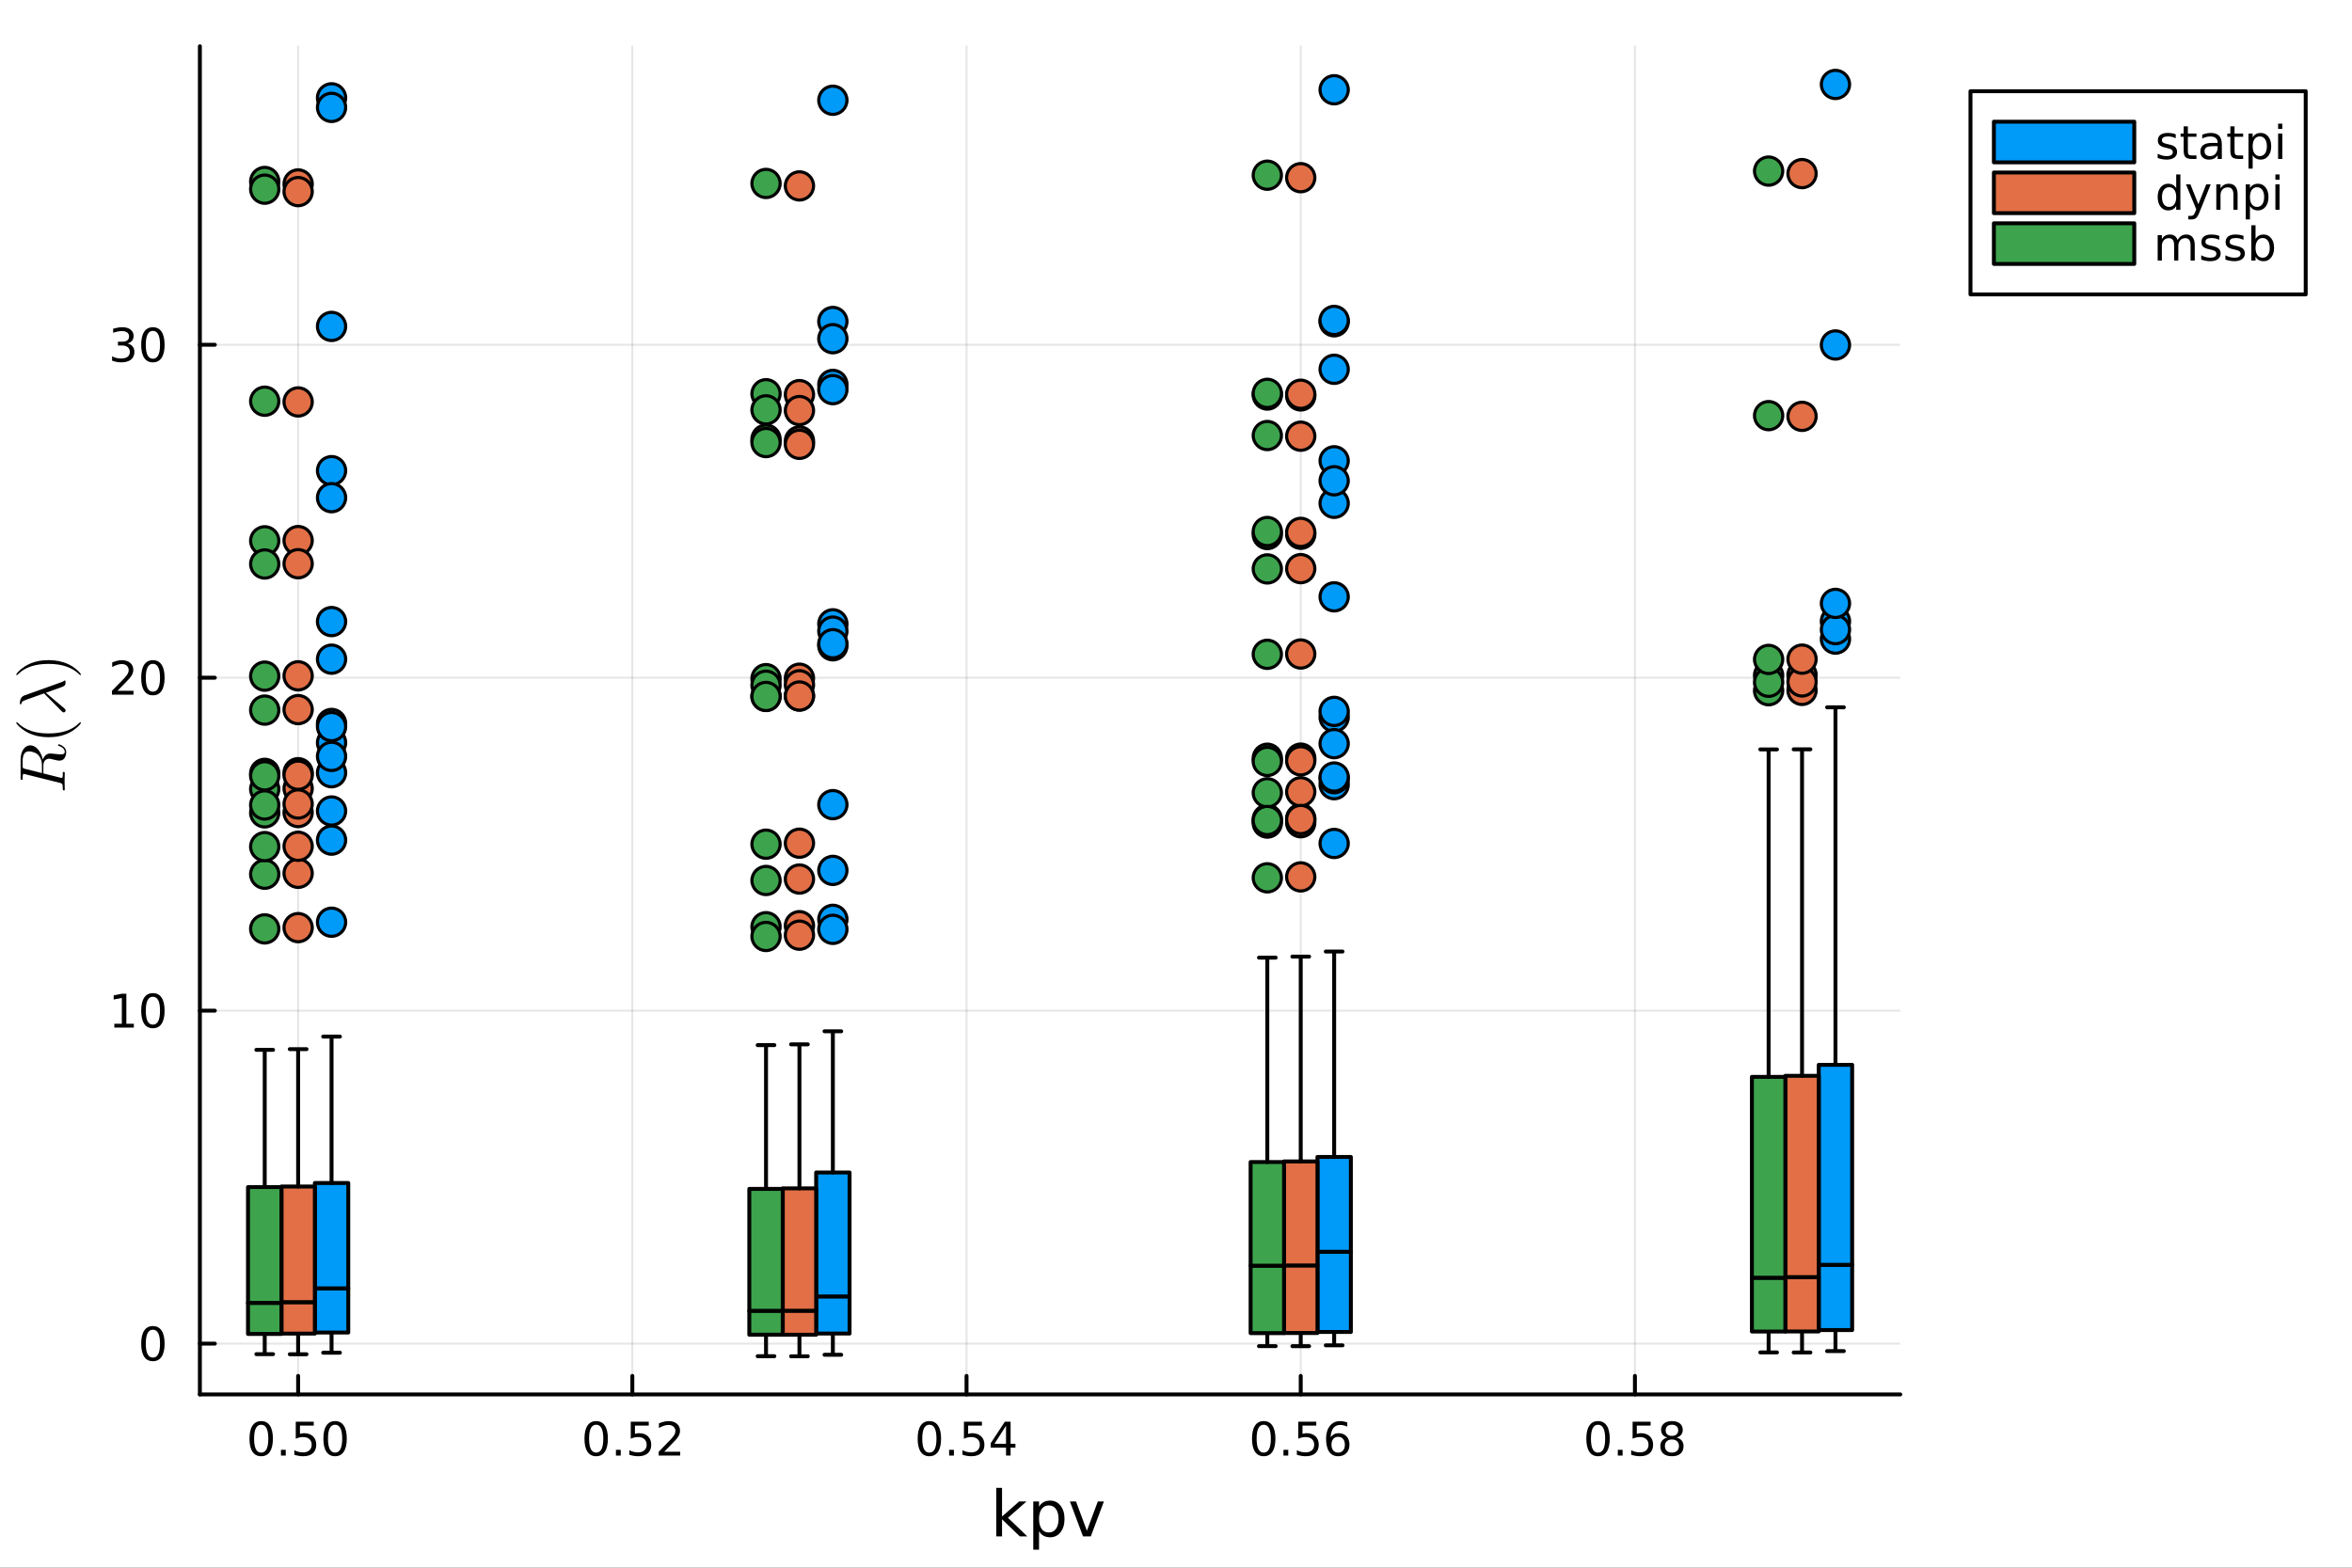 <?xml version="1.0" encoding="utf-8"?>
<svg xmlns="http://www.w3.org/2000/svg" xmlns:xlink="http://www.w3.org/1999/xlink" width="600" height="400" viewBox="0 0 2400 1600">
<rect x="0" y="0" width="2400" height="1600" fill="#333333" stroke="none"/>
<defs>
  <clipPath id="clip540">
    <rect x="0" y="0" width="2400" height="1600"/>
  </clipPath>
</defs>
<path clip-path="url(#clip540)" d="M0 1600 L2400 1600 L2400 0 L0 0  Z" fill="#ffffff" fill-rule="evenodd" fill-opacity="1"/>
<defs>
  <clipPath id="clip541">
    <rect x="480" y="0" width="1681" height="1600"/>
  </clipPath>
</defs>
<path clip-path="url(#clip540)" d="M203.964 1423.18 L1939.08 1423.18 L1939.08 47.244 L203.964 47.244  Z" fill="#ffffff" fill-rule="evenodd" fill-opacity="1"/>
<defs>
  <clipPath id="clip542">
    <rect x="203" y="47" width="1736" height="1377"/>
  </clipPath>
</defs>
<polyline clip-path="url(#clip542)" style="stroke:#000000; stroke-linecap:round; stroke-linejoin:round; stroke-width:2; stroke-opacity:0.1; fill:none" points="304.224,1423.18 304.224,47.244 "/>
<polyline clip-path="url(#clip542)" style="stroke:#000000; stroke-linecap:round; stroke-linejoin:round; stroke-width:2; stroke-opacity:0.1; fill:none" points="645.244,1423.18 645.244,47.244 "/>
<polyline clip-path="url(#clip542)" style="stroke:#000000; stroke-linecap:round; stroke-linejoin:round; stroke-width:2; stroke-opacity:0.1; fill:none" points="986.264,1423.18 986.264,47.244 "/>
<polyline clip-path="url(#clip542)" style="stroke:#000000; stroke-linecap:round; stroke-linejoin:round; stroke-width:2; stroke-opacity:0.1; fill:none" points="1327.28,1423.18 1327.28,47.244 "/>
<polyline clip-path="url(#clip542)" style="stroke:#000000; stroke-linecap:round; stroke-linejoin:round; stroke-width:2; stroke-opacity:0.1; fill:none" points="1668.3,1423.18 1668.3,47.244 "/>
<polyline clip-path="url(#clip540)" style="stroke:#000000; stroke-linecap:round; stroke-linejoin:round; stroke-width:4; stroke-opacity:1; fill:none" points="203.964,1423.18 1939.08,1423.18 "/>
<polyline clip-path="url(#clip540)" style="stroke:#000000; stroke-linecap:round; stroke-linejoin:round; stroke-width:4; stroke-opacity:1; fill:none" points="304.224,1423.18 304.224,1404.28 "/>
<polyline clip-path="url(#clip540)" style="stroke:#000000; stroke-linecap:round; stroke-linejoin:round; stroke-width:4; stroke-opacity:1; fill:none" points="645.244,1423.18 645.244,1404.28 "/>
<polyline clip-path="url(#clip540)" style="stroke:#000000; stroke-linecap:round; stroke-linejoin:round; stroke-width:4; stroke-opacity:1; fill:none" points="986.264,1423.18 986.264,1404.28 "/>
<polyline clip-path="url(#clip540)" style="stroke:#000000; stroke-linecap:round; stroke-linejoin:round; stroke-width:4; stroke-opacity:1; fill:none" points="1327.28,1423.18 1327.28,1404.28 "/>
<polyline clip-path="url(#clip540)" style="stroke:#000000; stroke-linecap:round; stroke-linejoin:round; stroke-width:4; stroke-opacity:1; fill:none" points="1668.3,1423.18 1668.3,1404.28 "/>
<path clip-path="url(#clip540)" d="M266.527 1454.1 Q262.916 1454.1 261.087 1457.66 Q259.282 1461.2 259.282 1468.33 Q259.282 1475.44 261.087 1479.01 Q262.916 1482.55 266.527 1482.55 Q270.161 1482.55 271.967 1479.01 Q273.795 1475.44 273.795 1468.33 Q273.795 1461.2 271.967 1457.66 Q270.161 1454.1 266.527 1454.1 M266.527 1450.39 Q272.337 1450.39 275.393 1455 Q278.471 1459.58 278.471 1468.33 Q278.471 1477.06 275.393 1481.67 Q272.337 1486.25 266.527 1486.25 Q260.717 1486.25 257.638 1481.67 Q254.583 1477.06 254.583 1468.33 Q254.583 1459.58 257.638 1455 Q260.717 1450.39 266.527 1450.39 Z" fill="#000000" fill-rule="nonzero" fill-opacity="1" /><path clip-path="url(#clip540)" d="M286.689 1479.7 L291.573 1479.7 L291.573 1485.58 L286.689 1485.58 L286.689 1479.7 Z" fill="#000000" fill-rule="nonzero" fill-opacity="1" /><path clip-path="url(#clip540)" d="M301.805 1451.02 L320.161 1451.02 L320.161 1454.96 L306.087 1454.96 L306.087 1463.43 Q307.105 1463.08 308.124 1462.92 Q309.143 1462.73 310.161 1462.73 Q315.948 1462.73 319.328 1465.9 Q322.707 1469.08 322.707 1474.49 Q322.707 1480.07 319.235 1483.17 Q315.763 1486.25 309.443 1486.25 Q307.268 1486.25 304.999 1485.88 Q302.754 1485.51 300.346 1484.77 L300.346 1480.07 Q302.43 1481.2 304.652 1481.76 Q306.874 1482.32 309.351 1482.32 Q313.355 1482.32 315.693 1480.21 Q318.031 1478.1 318.031 1474.49 Q318.031 1470.88 315.693 1468.77 Q313.355 1466.67 309.351 1466.67 Q307.476 1466.67 305.601 1467.08 Q303.749 1467.5 301.805 1468.38 L301.805 1451.02 Z" fill="#000000" fill-rule="nonzero" fill-opacity="1" /><path clip-path="url(#clip540)" d="M341.92 1454.1 Q338.309 1454.1 336.48 1457.66 Q334.675 1461.2 334.675 1468.33 Q334.675 1475.44 336.48 1479.01 Q338.309 1482.55 341.92 1482.55 Q345.554 1482.55 347.36 1479.01 Q349.189 1475.44 349.189 1468.33 Q349.189 1461.2 347.36 1457.66 Q345.554 1454.1 341.92 1454.1 M341.92 1450.39 Q347.73 1450.39 350.786 1455 Q353.864 1459.58 353.864 1468.33 Q353.864 1477.06 350.786 1481.67 Q347.73 1486.25 341.92 1486.25 Q336.11 1486.25 333.031 1481.67 Q329.976 1477.06 329.976 1468.33 Q329.976 1459.58 333.031 1455 Q336.11 1450.39 341.92 1450.39 Z" fill="#000000" fill-rule="nonzero" fill-opacity="1" /><path clip-path="url(#clip540)" d="M608.346 1454.1 Q604.735 1454.1 602.906 1457.66 Q601.101 1461.2 601.101 1468.33 Q601.101 1475.44 602.906 1479.01 Q604.735 1482.55 608.346 1482.55 Q611.98 1482.55 613.786 1479.01 Q615.614 1475.44 615.614 1468.33 Q615.614 1461.2 613.786 1457.66 Q611.98 1454.1 608.346 1454.1 M608.346 1450.39 Q614.156 1450.39 617.212 1455 Q620.29 1459.58 620.29 1468.33 Q620.29 1477.06 617.212 1481.67 Q614.156 1486.25 608.346 1486.25 Q602.536 1486.25 599.457 1481.67 Q596.402 1477.06 596.402 1468.33 Q596.402 1459.58 599.457 1455 Q602.536 1450.39 608.346 1450.39 Z" fill="#000000" fill-rule="nonzero" fill-opacity="1" /><path clip-path="url(#clip540)" d="M628.508 1479.7 L633.392 1479.7 L633.392 1485.58 L628.508 1485.58 L628.508 1479.7 Z" fill="#000000" fill-rule="nonzero" fill-opacity="1" /><path clip-path="url(#clip540)" d="M643.624 1451.02 L661.98 1451.02 L661.98 1454.96 L647.906 1454.96 L647.906 1463.43 Q648.924 1463.08 649.943 1462.92 Q650.961 1462.73 651.98 1462.73 Q657.767 1462.73 661.147 1465.9 Q664.526 1469.08 664.526 1474.49 Q664.526 1480.07 661.054 1483.17 Q657.582 1486.25 651.262 1486.25 Q649.086 1486.25 646.818 1485.88 Q644.573 1485.51 642.165 1484.77 L642.165 1480.07 Q644.249 1481.2 646.471 1481.76 Q648.693 1482.32 651.17 1482.32 Q655.174 1482.32 657.512 1480.21 Q659.85 1478.1 659.85 1474.49 Q659.85 1470.88 657.512 1468.77 Q655.174 1466.67 651.17 1466.67 Q649.295 1466.67 647.42 1467.08 Q645.568 1467.5 643.624 1468.38 L643.624 1451.02 Z" fill="#000000" fill-rule="nonzero" fill-opacity="1" /><path clip-path="url(#clip540)" d="M677.767 1481.64 L694.086 1481.64 L694.086 1485.58 L672.142 1485.58 L672.142 1481.64 Q674.804 1478.89 679.387 1474.26 Q683.994 1469.61 685.174 1468.27 Q687.42 1465.74 688.299 1464.01 Q689.202 1462.25 689.202 1460.56 Q689.202 1457.8 687.258 1456.07 Q685.336 1454.33 682.234 1454.33 Q680.035 1454.33 677.582 1455.09 Q675.151 1455.86 672.373 1457.41 L672.373 1452.69 Q675.197 1451.55 677.651 1450.97 Q680.105 1450.39 682.142 1450.39 Q687.512 1450.39 690.707 1453.08 Q693.901 1455.77 693.901 1460.26 Q693.901 1462.39 693.091 1464.31 Q692.304 1466.2 690.197 1468.8 Q689.619 1469.47 686.517 1472.69 Q683.415 1475.88 677.767 1481.64 Z" fill="#000000" fill-rule="nonzero" fill-opacity="1" /><path clip-path="url(#clip540)" d="M948.325 1454.1 Q944.714 1454.1 942.885 1457.66 Q941.079 1461.2 941.079 1468.33 Q941.079 1475.44 942.885 1479.01 Q944.714 1482.55 948.325 1482.55 Q951.959 1482.55 953.764 1479.01 Q955.593 1475.44 955.593 1468.33 Q955.593 1461.2 953.764 1457.66 Q951.959 1454.1 948.325 1454.1 M948.325 1450.39 Q954.135 1450.39 957.19 1455 Q960.269 1459.58 960.269 1468.33 Q960.269 1477.06 957.19 1481.67 Q954.135 1486.25 948.325 1486.25 Q942.514 1486.25 939.436 1481.67 Q936.38 1477.06 936.38 1468.33 Q936.38 1459.58 939.436 1455 Q942.514 1450.39 948.325 1450.39 Z" fill="#000000" fill-rule="nonzero" fill-opacity="1" /><path clip-path="url(#clip540)" d="M968.487 1479.7 L973.371 1479.7 L973.371 1485.58 L968.487 1485.58 L968.487 1479.7 Z" fill="#000000" fill-rule="nonzero" fill-opacity="1" /><path clip-path="url(#clip540)" d="M983.602 1451.02 L1001.96 1451.02 L1001.96 1454.96 L987.885 1454.96 L987.885 1463.43 Q988.903 1463.08 989.922 1462.92 Q990.94 1462.73 991.959 1462.73 Q997.746 1462.73 1001.13 1465.9 Q1004.5 1469.08 1004.5 1474.49 Q1004.5 1480.07 1001.03 1483.17 Q997.56 1486.25 991.241 1486.25 Q989.065 1486.25 986.797 1485.88 Q984.551 1485.51 982.144 1484.77 L982.144 1480.07 Q984.227 1481.2 986.449 1481.76 Q988.672 1482.32 991.148 1482.32 Q995.153 1482.32 997.491 1480.21 Q999.829 1478.1 999.829 1474.49 Q999.829 1470.88 997.491 1468.77 Q995.153 1466.67 991.148 1466.67 Q989.273 1466.67 987.398 1467.08 Q985.547 1467.5 983.602 1468.38 L983.602 1451.02 Z" fill="#000000" fill-rule="nonzero" fill-opacity="1" /><path clip-path="url(#clip540)" d="M1026.56 1455.09 L1014.76 1473.54 L1026.56 1473.54 L1026.56 1455.09 M1025.34 1451.02 L1031.22 1451.02 L1031.22 1473.54 L1036.15 1473.54 L1036.15 1477.43 L1031.22 1477.43 L1031.22 1485.58 L1026.56 1485.58 L1026.56 1477.43 L1010.96 1477.43 L1010.96 1472.92 L1025.34 1451.02 Z" fill="#000000" fill-rule="nonzero" fill-opacity="1" /><path clip-path="url(#clip540)" d="M1289.51 1454.1 Q1285.9 1454.1 1284.07 1457.66 Q1282.26 1461.2 1282.26 1468.33 Q1282.26 1475.44 1284.07 1479.01 Q1285.9 1482.55 1289.51 1482.55 Q1293.14 1482.55 1294.95 1479.01 Q1296.78 1475.44 1296.78 1468.33 Q1296.78 1461.2 1294.95 1457.66 Q1293.14 1454.1 1289.51 1454.1 M1289.51 1450.39 Q1295.32 1450.39 1298.37 1455 Q1301.45 1459.58 1301.45 1468.33 Q1301.45 1477.06 1298.37 1481.67 Q1295.32 1486.25 1289.51 1486.25 Q1283.7 1486.25 1280.62 1481.67 Q1277.56 1477.06 1277.56 1468.33 Q1277.56 1459.58 1280.62 1455 Q1283.7 1450.39 1289.51 1450.39 Z" fill="#000000" fill-rule="nonzero" fill-opacity="1" /><path clip-path="url(#clip540)" d="M1309.67 1479.7 L1314.55 1479.7 L1314.55 1485.58 L1309.67 1485.58 L1309.67 1479.7 Z" fill="#000000" fill-rule="nonzero" fill-opacity="1" /><path clip-path="url(#clip540)" d="M1324.78 1451.02 L1343.14 1451.02 L1343.14 1454.96 L1329.07 1454.96 L1329.07 1463.43 Q1330.09 1463.08 1331.1 1462.92 Q1332.12 1462.73 1333.14 1462.73 Q1338.93 1462.73 1342.31 1465.9 Q1345.69 1469.08 1345.69 1474.49 Q1345.69 1480.07 1342.22 1483.17 Q1338.74 1486.25 1332.42 1486.25 Q1330.25 1486.25 1327.98 1485.88 Q1325.73 1485.51 1323.33 1484.77 L1323.33 1480.07 Q1325.41 1481.2 1327.63 1481.76 Q1329.85 1482.32 1332.33 1482.32 Q1336.34 1482.32 1338.67 1480.21 Q1341.01 1478.1 1341.01 1474.49 Q1341.01 1470.88 1338.67 1468.77 Q1336.34 1466.67 1332.33 1466.67 Q1330.46 1466.67 1328.58 1467.08 Q1326.73 1467.5 1324.78 1468.38 L1324.78 1451.02 Z" fill="#000000" fill-rule="nonzero" fill-opacity="1" /><path clip-path="url(#clip540)" d="M1365.48 1466.44 Q1362.33 1466.44 1360.48 1468.59 Q1358.65 1470.74 1358.65 1474.49 Q1358.65 1478.22 1360.48 1480.39 Q1362.33 1482.55 1365.48 1482.55 Q1368.63 1482.55 1370.46 1480.39 Q1372.31 1478.22 1372.31 1474.49 Q1372.31 1470.74 1370.46 1468.59 Q1368.63 1466.44 1365.48 1466.44 M1374.76 1451.78 L1374.76 1456.04 Q1373 1455.21 1371.2 1454.77 Q1369.41 1454.33 1367.65 1454.33 Q1363.03 1454.33 1360.57 1457.45 Q1358.14 1460.58 1357.79 1466.9 Q1359.16 1464.89 1361.22 1463.82 Q1363.28 1462.73 1365.76 1462.73 Q1370.96 1462.73 1373.97 1465.9 Q1377.01 1469.05 1377.01 1474.49 Q1377.01 1479.82 1373.86 1483.03 Q1370.71 1486.25 1365.48 1486.25 Q1359.48 1486.25 1356.31 1481.67 Q1353.14 1477.06 1353.14 1468.33 Q1353.14 1460.14 1357.03 1455.28 Q1360.92 1450.39 1367.47 1450.39 Q1369.23 1450.39 1371.01 1450.74 Q1372.82 1451.09 1374.76 1451.78 Z" fill="#000000" fill-rule="nonzero" fill-opacity="1" /><path clip-path="url(#clip540)" d="M1630.65 1454.1 Q1627.04 1454.1 1625.21 1457.66 Q1623.41 1461.2 1623.41 1468.33 Q1623.41 1475.44 1625.21 1479.01 Q1627.04 1482.55 1630.65 1482.55 Q1634.29 1482.55 1636.09 1479.01 Q1637.92 1475.44 1637.92 1468.33 Q1637.92 1461.2 1636.09 1457.66 Q1634.29 1454.1 1630.65 1454.1 M1630.65 1450.39 Q1636.46 1450.39 1639.52 1455 Q1642.6 1459.58 1642.6 1468.33 Q1642.6 1477.06 1639.52 1481.67 Q1636.46 1486.25 1630.65 1486.25 Q1624.84 1486.25 1621.77 1481.67 Q1618.71 1477.06 1618.71 1468.33 Q1618.71 1459.58 1621.77 1455 Q1624.84 1450.39 1630.65 1450.39 Z" fill="#000000" fill-rule="nonzero" fill-opacity="1" /><path clip-path="url(#clip540)" d="M1650.82 1479.7 L1655.7 1479.7 L1655.7 1485.58 L1650.82 1485.58 L1650.82 1479.7 Z" fill="#000000" fill-rule="nonzero" fill-opacity="1" /><path clip-path="url(#clip540)" d="M1665.93 1451.02 L1684.29 1451.02 L1684.29 1454.96 L1670.21 1454.96 L1670.21 1463.43 Q1671.23 1463.08 1672.25 1462.92 Q1673.27 1462.73 1674.29 1462.73 Q1680.08 1462.73 1683.46 1465.9 Q1686.83 1469.08 1686.83 1474.49 Q1686.83 1480.07 1683.36 1483.17 Q1679.89 1486.25 1673.57 1486.25 Q1671.4 1486.25 1669.13 1485.88 Q1666.88 1485.51 1664.47 1484.77 L1664.47 1480.07 Q1666.56 1481.2 1668.78 1481.76 Q1671 1482.32 1673.48 1482.32 Q1677.48 1482.32 1679.82 1480.21 Q1682.16 1478.1 1682.16 1474.49 Q1682.16 1470.88 1679.82 1468.77 Q1677.48 1466.67 1673.48 1466.67 Q1671.6 1466.67 1669.73 1467.08 Q1667.88 1467.5 1665.93 1468.38 L1665.93 1451.02 Z" fill="#000000" fill-rule="nonzero" fill-opacity="1" /><path clip-path="url(#clip540)" d="M1706.05 1469.17 Q1702.71 1469.17 1700.79 1470.95 Q1698.89 1472.73 1698.89 1475.86 Q1698.89 1478.98 1700.79 1480.77 Q1702.71 1482.55 1706.05 1482.55 Q1709.38 1482.55 1711.3 1480.77 Q1713.22 1478.96 1713.22 1475.86 Q1713.22 1472.73 1711.3 1470.95 Q1709.4 1469.17 1706.05 1469.17 M1701.37 1467.18 Q1698.36 1466.44 1696.67 1464.38 Q1695.01 1462.32 1695.01 1459.35 Q1695.01 1455.21 1697.95 1452.8 Q1700.91 1450.39 1706.05 1450.39 Q1711.21 1450.39 1714.15 1452.8 Q1717.09 1455.21 1717.09 1459.35 Q1717.09 1462.32 1715.4 1464.38 Q1713.73 1466.44 1710.75 1467.18 Q1714.13 1467.96 1716 1470.26 Q1717.9 1472.55 1717.9 1475.86 Q1717.9 1480.88 1714.82 1483.57 Q1711.77 1486.25 1706.05 1486.25 Q1700.33 1486.25 1697.25 1483.57 Q1694.2 1480.88 1694.2 1475.86 Q1694.2 1472.55 1696.09 1470.26 Q1697.99 1467.96 1701.37 1467.18 M1699.66 1459.79 Q1699.66 1462.48 1701.33 1463.98 Q1703.02 1465.49 1706.05 1465.49 Q1709.06 1465.49 1710.75 1463.98 Q1712.46 1462.48 1712.46 1459.79 Q1712.46 1457.11 1710.75 1455.6 Q1709.06 1454.1 1706.05 1454.1 Q1703.02 1454.1 1701.33 1455.6 Q1699.66 1457.11 1699.66 1459.79 Z" fill="#000000" fill-rule="nonzero" fill-opacity="1" /><path clip-path="url(#clip540)" d="M1016.6 1518.52 L1022.49 1518.52 L1022.49 1547.77 L1039.96 1532.4 L1047.44 1532.4 L1028.53 1549.07 L1048.24 1568.04 L1040.6 1568.04 L1022.49 1550.63 L1022.49 1568.04 L1016.6 1568.04 L1016.6 1518.52 Z" fill="#000000" fill-rule="nonzero" fill-opacity="1" /><path clip-path="url(#clip540)" d="M1060.24 1562.7 L1060.24 1581.6 L1054.35 1581.6 L1054.35 1532.4 L1060.24 1532.4 L1060.24 1537.81 Q1062.08 1534.62 1064.88 1533.1 Q1067.72 1531.54 1071.63 1531.54 Q1078.12 1531.54 1082.17 1536.69 Q1086.24 1541.85 1086.24 1550.25 Q1086.24 1558.65 1082.17 1563.81 Q1078.12 1568.97 1071.63 1568.97 Q1067.72 1568.97 1064.88 1567.44 Q1062.08 1565.88 1060.24 1562.7 M1080.16 1550.25 Q1080.16 1543.79 1077.49 1540.13 Q1074.85 1536.44 1070.2 1536.44 Q1065.55 1536.44 1062.88 1540.13 Q1060.24 1543.79 1060.24 1550.25 Q1060.24 1556.71 1062.88 1560.4 Q1065.55 1564.07 1070.2 1564.07 Q1074.85 1564.07 1077.49 1560.4 Q1080.16 1556.71 1080.16 1550.25 Z" fill="#000000" fill-rule="nonzero" fill-opacity="1" /><path clip-path="url(#clip540)" d="M1091.75 1532.4 L1097.95 1532.4 L1109.09 1562.31 L1120.23 1532.4 L1126.44 1532.4 L1113.07 1568.04 L1105.11 1568.04 L1091.75 1532.4 Z" fill="#000000" fill-rule="nonzero" fill-opacity="1" /><polyline clip-path="url(#clip542)" style="stroke:#000000; stroke-linecap:round; stroke-linejoin:round; stroke-width:2; stroke-opacity:0.1; fill:none" points="203.964,1371.32 1939.08,1371.32 "/>
<polyline clip-path="url(#clip542)" style="stroke:#000000; stroke-linecap:round; stroke-linejoin:round; stroke-width:2; stroke-opacity:0.1; fill:none" points="203.964,1031.5 1939.08,1031.5 "/>
<polyline clip-path="url(#clip542)" style="stroke:#000000; stroke-linecap:round; stroke-linejoin:round; stroke-width:2; stroke-opacity:0.1; fill:none" points="203.964,691.691 1939.08,691.691 "/>
<polyline clip-path="url(#clip542)" style="stroke:#000000; stroke-linecap:round; stroke-linejoin:round; stroke-width:2; stroke-opacity:0.1; fill:none" points="203.964,351.879 1939.08,351.879 "/>
<polyline clip-path="url(#clip540)" style="stroke:#000000; stroke-linecap:round; stroke-linejoin:round; stroke-width:4; stroke-opacity:1; fill:none" points="203.964,1423.18 203.964,47.244 "/>
<polyline clip-path="url(#clip540)" style="stroke:#000000; stroke-linecap:round; stroke-linejoin:round; stroke-width:4; stroke-opacity:1; fill:none" points="203.964,1371.32 219.223,1371.32 "/>
<polyline clip-path="url(#clip540)" style="stroke:#000000; stroke-linecap:round; stroke-linejoin:round; stroke-width:4; stroke-opacity:1; fill:none" points="203.964,1031.5 219.223,1031.5 "/>
<polyline clip-path="url(#clip540)" style="stroke:#000000; stroke-linecap:round; stroke-linejoin:round; stroke-width:4; stroke-opacity:1; fill:none" points="203.964,691.691 219.223,691.691 "/>
<polyline clip-path="url(#clip540)" style="stroke:#000000; stroke-linecap:round; stroke-linejoin:round; stroke-width:4; stroke-opacity:1; fill:none" points="203.964,351.879 219.223,351.879 "/>
<path clip-path="url(#clip540)" d="M156.019 1357.11 Q152.408 1357.11 150.579 1360.68 Q148.774 1364.22 148.774 1371.35 Q148.774 1378.46 150.579 1382.02 Q152.408 1385.56 156.019 1385.56 Q159.653 1385.56 161.459 1382.02 Q163.288 1378.46 163.288 1371.35 Q163.288 1364.22 161.459 1360.68 Q159.653 1357.11 156.019 1357.11 M156.019 1353.41 Q161.829 1353.41 164.885 1358.02 Q167.964 1362.6 167.964 1371.35 Q167.964 1380.08 164.885 1384.68 Q161.829 1389.27 156.019 1389.27 Q150.209 1389.27 147.13 1384.68 Q144.075 1380.08 144.075 1371.35 Q144.075 1362.6 147.13 1358.02 Q150.209 1353.41 156.019 1353.41 Z" fill="#000000" fill-rule="nonzero" fill-opacity="1" /><path clip-path="url(#clip540)" d="M116.668 1044.85 L124.306 1044.85 L124.306 1018.48 L115.996 1020.15 L115.996 1015.89 L124.26 1014.22 L128.936 1014.22 L128.936 1044.85 L136.575 1044.85 L136.575 1048.78 L116.668 1048.78 L116.668 1044.85 Z" fill="#000000" fill-rule="nonzero" fill-opacity="1" /><path clip-path="url(#clip540)" d="M156.019 1017.3 Q152.408 1017.3 150.579 1020.87 Q148.774 1024.41 148.774 1031.54 Q148.774 1038.64 150.579 1042.21 Q152.408 1045.75 156.019 1045.75 Q159.653 1045.75 161.459 1042.21 Q163.288 1038.64 163.288 1031.54 Q163.288 1024.41 161.459 1020.87 Q159.653 1017.3 156.019 1017.3 M156.019 1013.6 Q161.829 1013.6 164.885 1018.2 Q167.964 1022.79 167.964 1031.54 Q167.964 1040.26 164.885 1044.87 Q161.829 1049.45 156.019 1049.45 Q150.209 1049.45 147.13 1044.87 Q144.075 1040.26 144.075 1031.54 Q144.075 1022.79 147.13 1018.2 Q150.209 1013.6 156.019 1013.6 Z" fill="#000000" fill-rule="nonzero" fill-opacity="1" /><path clip-path="url(#clip540)" d="M119.885 705.036 L136.204 705.036 L136.204 708.971 L114.26 708.971 L114.26 705.036 Q116.922 702.281 121.505 697.652 Q126.112 692.999 127.292 691.656 Q129.538 689.133 130.417 687.397 Q131.32 685.638 131.32 683.948 Q131.32 681.194 129.376 679.457 Q127.455 677.721 124.353 677.721 Q122.154 677.721 119.7 678.485 Q117.269 679.249 114.492 680.8 L114.492 676.078 Q117.316 674.944 119.769 674.365 Q122.223 673.786 124.26 673.786 Q129.63 673.786 132.825 676.471 Q136.019 679.157 136.019 683.647 Q136.019 685.777 135.209 687.698 Q134.422 689.596 132.316 692.189 Q131.737 692.86 128.635 696.078 Q125.533 699.272 119.885 705.036 Z" fill="#000000" fill-rule="nonzero" fill-opacity="1" /><path clip-path="url(#clip540)" d="M156.019 677.49 Q152.408 677.49 150.579 681.055 Q148.774 684.596 148.774 691.726 Q148.774 698.832 150.579 702.397 Q152.408 705.939 156.019 705.939 Q159.653 705.939 161.459 702.397 Q163.288 698.832 163.288 691.726 Q163.288 684.596 161.459 681.055 Q159.653 677.49 156.019 677.49 M156.019 673.786 Q161.829 673.786 164.885 678.393 Q167.964 682.976 167.964 691.726 Q167.964 700.453 164.885 705.059 Q161.829 709.642 156.019 709.642 Q150.209 709.642 147.13 705.059 Q144.075 700.453 144.075 691.726 Q144.075 682.976 147.13 678.393 Q150.209 673.786 156.019 673.786 Z" fill="#000000" fill-rule="nonzero" fill-opacity="1" /><path clip-path="url(#clip540)" d="M130.024 350.525 Q133.38 351.243 135.255 353.511 Q137.154 355.78 137.154 359.113 Q137.154 364.229 133.635 367.03 Q130.117 369.83 123.635 369.83 Q121.459 369.83 119.144 369.391 Q116.853 368.974 114.399 368.117 L114.399 363.604 Q116.343 364.738 118.658 365.317 Q120.973 365.895 123.496 365.895 Q127.894 365.895 130.186 364.159 Q132.501 362.423 132.501 359.113 Q132.501 356.057 130.348 354.344 Q128.218 352.608 124.399 352.608 L120.371 352.608 L120.371 348.766 L124.584 348.766 Q128.033 348.766 129.862 347.4 Q131.691 346.011 131.691 343.419 Q131.691 340.757 129.792 339.344 Q127.917 337.909 124.399 337.909 Q122.478 337.909 120.279 338.326 Q118.08 338.743 115.441 339.622 L115.441 335.456 Q118.103 334.715 120.418 334.344 Q122.755 333.974 124.816 333.974 Q130.14 333.974 133.242 336.405 Q136.343 338.812 136.343 342.932 Q136.343 345.803 134.7 347.793 Q133.056 349.761 130.024 350.525 Z" fill="#000000" fill-rule="nonzero" fill-opacity="1" /><path clip-path="url(#clip540)" d="M156.019 337.678 Q152.408 337.678 150.579 341.243 Q148.774 344.784 148.774 351.914 Q148.774 359.02 150.579 362.585 Q152.408 366.127 156.019 366.127 Q159.653 366.127 161.459 362.585 Q163.288 359.02 163.288 351.914 Q163.288 344.784 161.459 341.243 Q159.653 337.678 156.019 337.678 M156.019 333.974 Q161.829 333.974 164.885 338.581 Q167.964 343.164 167.964 351.914 Q167.964 360.641 164.885 365.247 Q161.829 369.83 156.019 369.83 Q150.209 369.83 147.13 365.247 Q144.075 360.641 144.075 351.914 Q144.075 343.164 147.13 338.581 Q150.209 333.974 156.019 333.974 Z" fill="#000000" fill-rule="nonzero" fill-opacity="1" /><path clip-path="url(#clip540)" d="M29.595 766.825 Q28.532 766.825 27.663 767.115 Q26.761 767.372 26.149 767.791 Q25.505 768.178 25.022 768.918 Q24.506 769.659 24.184 770.271 Q23.862 770.883 23.669 771.913 Q23.444 772.944 23.347 773.62 Q23.218 774.297 23.154 775.456 Q23.089 776.615 23.089 777.195 Q23.089 777.743 23.089 778.838 Q23.089 782.284 23.154 782.863 Q23.282 783.733 23.798 784.055 Q24.281 784.377 25.601 784.699 L42.799 788.983 L42.799 781.607 Q42.799 777.582 41.672 774.812 Q40.545 772.042 38.967 770.464 Q37.228 768.725 34.426 767.791 Q31.624 766.825 29.595 766.825 M59.965 759.643 Q60.319 759.643 61.124 759.933 Q61.929 760.19 63.057 760.835 Q64.152 761.479 65.15 762.348 Q66.148 763.218 66.825 764.603 Q67.533 765.988 67.533 767.566 Q67.533 767.952 67.501 768.339 Q67.501 768.725 67.34 769.691 Q67.211 770.625 66.954 771.398 Q66.728 772.171 66.181 773.137 Q65.665 774.103 64.957 774.78 Q64.216 775.424 63.057 775.875 Q61.865 776.326 60.416 776.326 Q59.128 776.326 54.812 775.263 Q51.141 774.329 50.239 774.329 Q49.24 774.329 48.306 774.651 Q47.373 774.941 46.406 775.682 Q45.44 776.39 44.86 777.904 Q44.248 779.417 44.248 781.543 L44.248 789.369 L61.736 793.749 Q61.769 793.749 62.219 793.846 Q62.638 793.942 62.864 793.942 Q63.282 793.942 63.54 793.685 Q63.797 793.395 63.926 792.686 Q64.023 791.978 64.055 791.43 Q64.055 790.85 64.055 789.659 Q64.055 788.177 64.313 787.92 Q64.474 787.791 64.764 787.791 Q65.215 787.791 65.537 787.92 Q65.826 788.016 65.923 788.274 Q66.02 788.499 66.052 788.66 Q66.084 788.822 66.084 789.111 L65.891 797.485 L66.084 805.794 Q66.084 806.728 65.343 806.728 Q64.699 806.728 64.442 806.503 Q64.152 806.277 64.12 805.987 Q64.055 805.697 64.055 804.957 Q64.055 803.346 63.959 802.38 Q63.862 801.414 63.733 800.802 Q63.572 800.158 63.121 799.836 Q62.67 799.482 62.284 799.321 Q61.865 799.16 60.931 798.934 L25.505 790.11 Q24.442 789.852 24.281 789.852 Q23.669 789.852 23.508 790.239 Q23.315 790.593 23.218 791.623 L23.089 794.135 Q23.089 794.908 23.057 795.23 Q23.025 795.52 22.864 795.746 Q22.703 795.971 22.349 795.971 Q21.447 795.971 21.253 795.585 Q21.028 795.198 21.028 794.071 L21.028 775.263 Q21.028 768.854 23.83 764.796 Q26.632 760.706 30.915 760.706 Q32.848 760.706 34.651 761.575 Q36.455 762.445 37.872 763.894 Q39.289 765.311 40.48 767.211 Q41.64 769.112 42.445 771.14 Q43.218 773.137 43.669 775.198 Q43.991 774.297 44.474 773.459 Q44.957 772.59 45.859 771.495 Q46.761 770.368 48.21 769.691 Q49.659 769.015 51.43 769.015 Q52.687 769.015 54.554 769.273 Q59.868 769.917 62.058 769.917 Q64.152 769.917 65.118 769.369 Q66.084 768.822 66.084 767.276 Q66.084 765.762 64.731 764.087 Q63.347 762.38 60.094 761.285 Q59.16 761.028 59.16 760.416 Q59.16 760.384 59.16 760.352 Q59.16 760.287 59.224 760.158 Q59.257 760.029 59.353 759.933 Q59.417 759.804 59.578 759.74 Q59.739 759.643 59.965 759.643 Z" fill="#000000" fill-rule="nonzero" fill-opacity="1" /><path clip-path="url(#clip540)" d="M49.595 752.406 Q38.452 752.406 29.466 748.251 Q25.698 746.48 22.542 744 Q19.386 741.52 18.001 739.878 Q16.616 738.235 16.616 737.784 Q16.616 737.14 17.26 737.108 Q17.582 737.108 18.387 737.977 Q29.208 748.605 49.595 748.573 Q70.045 748.573 80.448 738.235 Q81.575 737.108 81.929 737.108 Q82.573 737.108 82.573 737.784 Q82.573 738.235 81.253 739.813 Q79.933 741.391 76.905 743.839 Q73.878 746.287 70.174 748.058 Q61.189 752.406 49.595 752.406 Z" fill="#000000" fill-rule="nonzero" fill-opacity="1" /><path clip-path="url(#clip540)" d="M66.148 694.454 Q66.76 694.454 66.825 695.162 L66.825 696.612 Q66.825 698.093 66.599 698.737 Q66.374 699.381 65.343 700.122 Q64.699 700.573 61.704 701.7 Q58.677 702.795 54.103 704.405 Q49.53 705.983 46.825 707.046 L65.569 722.924 Q66.954 724.019 66.954 725.114 Q66.954 725.919 66.406 726.499 Q65.859 727.078 65.021 727.078 Q64.409 727.078 64.055 726.853 Q63.701 726.595 62.992 725.919 L44.925 707.69 L26.986 714.099 Q23.669 715.323 22.832 716.032 Q21.994 716.708 21.704 718.383 Q21.543 718.995 21.028 718.995 Q20.32 718.995 20.32 717.803 Q20.32 711.426 24.989 709.752 L62.509 696.289 Q64.667 695.549 65.569 694.776 Q65.987 694.454 66.148 694.454 Z" fill="#000000" fill-rule="nonzero" fill-opacity="1" /><path clip-path="url(#clip540)" d="M81.929 689.023 Q81.607 689.023 80.802 688.186 Q69.981 677.558 49.595 677.558 Q29.144 677.558 18.806 687.767 Q17.614 689.023 17.26 689.023 Q16.616 689.023 16.616 688.379 Q16.616 687.928 17.936 686.35 Q19.257 684.74 22.284 682.325 Q25.311 679.877 29.015 678.073 Q38.001 673.726 49.595 673.726 Q60.738 673.726 69.723 677.88 Q73.491 679.651 76.648 682.131 Q79.804 684.611 81.189 686.254 Q82.573 687.896 82.573 688.379 Q82.573 689.023 81.929 689.023 Z" fill="#000000" fill-rule="nonzero" fill-opacity="1" /><path clip-path="url(#clip542)" d="M338.326 1380.57 L329.8 1380.57 L346.851 1380.57 L338.326 1380.57 L338.326 1360.01 L338.326 1380.57  Z" fill="#009af9" fill-rule="evenodd" fill-opacity="1"/>
<polyline clip-path="url(#clip542)" style="stroke:#000000; stroke-linecap:round; stroke-linejoin:round; stroke-width:4; stroke-opacity:1; fill:none" points="338.326,1380.57 329.8,1380.57 346.851,1380.57 338.326,1380.57 338.326,1360.01 338.326,1380.57 "/>
<path clip-path="url(#clip542)" d="M355.377 1360.01 L355.377 1314.9 L321.275 1314.9 L321.275 1360.01 L355.377 1360.01 L355.377 1314.9 L355.377 1360.01  Z" fill="#009af9" fill-rule="evenodd" fill-opacity="1"/>
<polyline clip-path="url(#clip542)" style="stroke:#000000; stroke-linecap:round; stroke-linejoin:round; stroke-width:4; stroke-opacity:1; fill:none" points="355.377,1360.01 355.377,1314.9 321.275,1314.9 321.275,1360.01 355.377,1360.01 355.377,1314.9 355.377,1360.01 "/>
<path clip-path="url(#clip542)" d="M355.377 1207.4 L321.275 1207.4 L321.275 1314.9 L355.377 1314.9 L355.377 1207.4 L338.326 1207.4 L355.377 1207.4  Z" fill="#009af9" fill-rule="evenodd" fill-opacity="1"/>
<polyline clip-path="url(#clip542)" style="stroke:#000000; stroke-linecap:round; stroke-linejoin:round; stroke-width:4; stroke-opacity:1; fill:none" points="355.377,1207.4 321.275,1207.4 321.275,1314.9 355.377,1314.9 355.377,1207.4 338.326,1207.4 355.377,1207.4 "/>
<path clip-path="url(#clip542)" d="M338.326 1057.95 L329.8 1057.95 L346.851 1057.95 L338.326 1057.95 L338.326 1207.4 L338.326 1057.95  Z" fill="#009af9" fill-rule="evenodd" fill-opacity="1"/>
<polyline clip-path="url(#clip542)" style="stroke:#000000; stroke-linecap:round; stroke-linejoin:round; stroke-width:4; stroke-opacity:1; fill:none" points="338.326,1057.95 329.8,1057.95 346.851,1057.95 338.326,1057.95 338.326,1207.4 338.326,1057.95 "/>
<path clip-path="url(#clip542)" d="M849.856 1382.7 L841.331 1382.7 L858.382 1382.7 L849.856 1382.7 L849.856 1361.03 L849.856 1382.7  Z" fill="#009af9" fill-rule="evenodd" fill-opacity="1"/>
<polyline clip-path="url(#clip542)" style="stroke:#000000; stroke-linecap:round; stroke-linejoin:round; stroke-width:4; stroke-opacity:1; fill:none" points="849.856,1382.7 841.331,1382.7 858.382,1382.7 849.856,1382.7 849.856,1361.03 849.856,1382.7 "/>
<path clip-path="url(#clip542)" d="M866.907 1361.03 L866.907 1323.12 L832.805 1323.12 L832.805 1361.03 L866.907 1361.03 L866.907 1323.12 L866.907 1361.03  Z" fill="#009af9" fill-rule="evenodd" fill-opacity="1"/>
<polyline clip-path="url(#clip542)" style="stroke:#000000; stroke-linecap:round; stroke-linejoin:round; stroke-width:4; stroke-opacity:1; fill:none" points="866.907,1361.03 866.907,1323.12 832.805,1323.12 832.805,1361.03 866.907,1361.03 866.907,1323.12 866.907,1361.03 "/>
<path clip-path="url(#clip542)" d="M866.907 1196.67 L832.805 1196.67 L832.805 1323.12 L866.907 1323.12 L866.907 1196.67 L849.856 1196.67 L866.907 1196.67  Z" fill="#009af9" fill-rule="evenodd" fill-opacity="1"/>
<polyline clip-path="url(#clip542)" style="stroke:#000000; stroke-linecap:round; stroke-linejoin:round; stroke-width:4; stroke-opacity:1; fill:none" points="866.907,1196.67 832.805,1196.67 832.805,1323.12 866.907,1323.12 866.907,1196.67 849.856,1196.67 866.907,1196.67 "/>
<path clip-path="url(#clip542)" d="M849.856 1052.54 L841.331 1052.54 L858.382 1052.54 L849.856 1052.54 L849.856 1196.67 L849.856 1052.54  Z" fill="#009af9" fill-rule="evenodd" fill-opacity="1"/>
<polyline clip-path="url(#clip542)" style="stroke:#000000; stroke-linecap:round; stroke-linejoin:round; stroke-width:4; stroke-opacity:1; fill:none" points="849.856,1052.54 841.331,1052.54 858.382,1052.54 849.856,1052.54 849.856,1196.67 849.856,1052.54 "/>
<path clip-path="url(#clip542)" d="M1361.39 1373.07 L1352.86 1373.07 L1369.91 1373.07 L1361.39 1373.07 L1361.39 1359.44 L1361.39 1373.07  Z" fill="#009af9" fill-rule="evenodd" fill-opacity="1"/>
<polyline clip-path="url(#clip542)" style="stroke:#000000; stroke-linecap:round; stroke-linejoin:round; stroke-width:4; stroke-opacity:1; fill:none" points="1361.39,1373.07 1352.86,1373.07 1369.91,1373.07 1361.39,1373.07 1361.39,1359.44 1361.39,1373.07 "/>
<path clip-path="url(#clip542)" d="M1378.44 1359.44 L1378.44 1277.58 L1344.34 1277.58 L1344.34 1359.44 L1378.44 1359.44 L1378.44 1277.58 L1378.44 1359.44  Z" fill="#009af9" fill-rule="evenodd" fill-opacity="1"/>
<polyline clip-path="url(#clip542)" style="stroke:#000000; stroke-linecap:round; stroke-linejoin:round; stroke-width:4; stroke-opacity:1; fill:none" points="1378.44,1359.44 1378.44,1277.58 1344.34,1277.58 1344.34,1359.44 1378.44,1359.44 1378.44,1277.58 1378.44,1359.44 "/>
<path clip-path="url(#clip542)" d="M1378.44 1180.8 L1344.34 1180.8 L1344.34 1277.58 L1378.44 1277.58 L1378.44 1180.8 L1361.39 1180.8 L1378.44 1180.8  Z" fill="#009af9" fill-rule="evenodd" fill-opacity="1"/>
<polyline clip-path="url(#clip542)" style="stroke:#000000; stroke-linecap:round; stroke-linejoin:round; stroke-width:4; stroke-opacity:1; fill:none" points="1378.44,1180.8 1344.34,1180.8 1344.34,1277.58 1378.44,1277.58 1378.44,1180.8 1361.39,1180.8 1378.44,1180.8 "/>
<path clip-path="url(#clip542)" d="M1361.39 971.142 L1352.86 971.142 L1369.91 971.142 L1361.39 971.142 L1361.39 1180.8 L1361.39 971.142  Z" fill="#009af9" fill-rule="evenodd" fill-opacity="1"/>
<polyline clip-path="url(#clip542)" style="stroke:#000000; stroke-linecap:round; stroke-linejoin:round; stroke-width:4; stroke-opacity:1; fill:none" points="1361.39,971.142 1352.86,971.142 1369.91,971.142 1361.39,971.142 1361.39,1180.8 1361.39,971.142 "/>
<path clip-path="url(#clip542)" d="M1872.92 1378.94 L1864.39 1378.94 L1881.44 1378.94 L1872.92 1378.94 L1872.92 1357.48 L1872.92 1378.94  Z" fill="#009af9" fill-rule="evenodd" fill-opacity="1"/>
<polyline clip-path="url(#clip542)" style="stroke:#000000; stroke-linecap:round; stroke-linejoin:round; stroke-width:4; stroke-opacity:1; fill:none" points="1872.92,1378.94 1864.39,1378.94 1881.44,1378.94 1872.92,1378.94 1872.92,1357.48 1872.92,1378.94 "/>
<path clip-path="url(#clip542)" d="M1889.97 1357.48 L1889.97 1290.89 L1855.87 1290.89 L1855.87 1357.48 L1889.97 1357.48 L1889.97 1290.89 L1889.97 1357.48  Z" fill="#009af9" fill-rule="evenodd" fill-opacity="1"/>
<polyline clip-path="url(#clip542)" style="stroke:#000000; stroke-linecap:round; stroke-linejoin:round; stroke-width:4; stroke-opacity:1; fill:none" points="1889.97,1357.48 1889.97,1290.89 1855.87,1290.89 1855.87,1357.48 1889.97,1357.48 1889.97,1290.89 1889.97,1357.48 "/>
<path clip-path="url(#clip542)" d="M1889.97 1086.79 L1855.87 1086.79 L1855.87 1290.89 L1889.97 1290.89 L1889.97 1086.79 L1872.92 1086.79 L1889.97 1086.79  Z" fill="#009af9" fill-rule="evenodd" fill-opacity="1"/>
<polyline clip-path="url(#clip542)" style="stroke:#000000; stroke-linecap:round; stroke-linejoin:round; stroke-width:4; stroke-opacity:1; fill:none" points="1889.97,1086.79 1855.87,1086.79 1855.87,1290.89 1889.97,1290.89 1889.97,1086.79 1872.92,1086.79 1889.97,1086.79 "/>
<path clip-path="url(#clip542)" d="M1872.92 721.895 L1864.39 721.895 L1881.44 721.895 L1872.92 721.895 L1872.92 1086.79 L1872.92 721.895  Z" fill="#009af9" fill-rule="evenodd" fill-opacity="1"/>
<polyline clip-path="url(#clip542)" style="stroke:#000000; stroke-linecap:round; stroke-linejoin:round; stroke-width:4; stroke-opacity:1; fill:none" points="1872.92,721.895 1864.39,721.895 1881.44,721.895 1872.92,721.895 1872.92,1086.79 1872.92,721.895 "/>
<circle clip-path="url(#clip542)" cx="338.326" cy="757.991" r="14.4" fill="#009af9" fill-rule="evenodd" fill-opacity="1" stroke="#000000" stroke-opacity="1" stroke-width="3.2"/>
<circle clip-path="url(#clip542)" cx="338.326" cy="333.144" r="14.4" fill="#009af9" fill-rule="evenodd" fill-opacity="1" stroke="#000000" stroke-opacity="1" stroke-width="3.2"/>
<circle clip-path="url(#clip542)" cx="338.326" cy="480.35" r="14.4" fill="#009af9" fill-rule="evenodd" fill-opacity="1" stroke="#000000" stroke-opacity="1" stroke-width="3.2"/>
<circle clip-path="url(#clip542)" cx="338.326" cy="99.845" r="14.4" fill="#009af9" fill-rule="evenodd" fill-opacity="1" stroke="#000000" stroke-opacity="1" stroke-width="3.2"/>
<circle clip-path="url(#clip542)" cx="338.326" cy="109.611" r="14.4" fill="#009af9" fill-rule="evenodd" fill-opacity="1" stroke="#000000" stroke-opacity="1" stroke-width="3.2"/>
<circle clip-path="url(#clip542)" cx="338.326" cy="738.369" r="14.4" fill="#009af9" fill-rule="evenodd" fill-opacity="1" stroke="#000000" stroke-opacity="1" stroke-width="3.2"/>
<circle clip-path="url(#clip542)" cx="338.326" cy="857.445" r="14.4" fill="#009af9" fill-rule="evenodd" fill-opacity="1" stroke="#000000" stroke-opacity="1" stroke-width="3.2"/>
<circle clip-path="url(#clip542)" cx="338.326" cy="672.758" r="14.4" fill="#009af9" fill-rule="evenodd" fill-opacity="1" stroke="#000000" stroke-opacity="1" stroke-width="3.2"/>
<circle clip-path="url(#clip542)" cx="338.326" cy="634.386" r="14.4" fill="#009af9" fill-rule="evenodd" fill-opacity="1" stroke="#000000" stroke-opacity="1" stroke-width="3.2"/>
<circle clip-path="url(#clip542)" cx="338.326" cy="941.221" r="14.4" fill="#009af9" fill-rule="evenodd" fill-opacity="1" stroke="#000000" stroke-opacity="1" stroke-width="3.2"/>
<circle clip-path="url(#clip542)" cx="338.326" cy="507.941" r="14.4" fill="#009af9" fill-rule="evenodd" fill-opacity="1" stroke="#000000" stroke-opacity="1" stroke-width="3.2"/>
<circle clip-path="url(#clip542)" cx="338.326" cy="788.647" r="14.4" fill="#009af9" fill-rule="evenodd" fill-opacity="1" stroke="#000000" stroke-opacity="1" stroke-width="3.2"/>
<circle clip-path="url(#clip542)" cx="338.326" cy="741.597" r="14.4" fill="#009af9" fill-rule="evenodd" fill-opacity="1" stroke="#000000" stroke-opacity="1" stroke-width="3.2"/>
<circle clip-path="url(#clip542)" cx="338.326" cy="827.702" r="14.4" fill="#009af9" fill-rule="evenodd" fill-opacity="1" stroke="#000000" stroke-opacity="1" stroke-width="3.2"/>
<circle clip-path="url(#clip542)" cx="338.326" cy="771.998" r="14.4" fill="#009af9" fill-rule="evenodd" fill-opacity="1" stroke="#000000" stroke-opacity="1" stroke-width="3.2"/>
<circle clip-path="url(#clip542)" cx="849.856" cy="888.341" r="14.4" fill="#009af9" fill-rule="evenodd" fill-opacity="1" stroke="#000000" stroke-opacity="1" stroke-width="3.2"/>
<circle clip-path="url(#clip542)" cx="849.856" cy="938.283" r="14.4" fill="#009af9" fill-rule="evenodd" fill-opacity="1" stroke="#000000" stroke-opacity="1" stroke-width="3.2"/>
<circle clip-path="url(#clip542)" cx="849.856" cy="636.69" r="14.4" fill="#009af9" fill-rule="evenodd" fill-opacity="1" stroke="#000000" stroke-opacity="1" stroke-width="3.2"/>
<circle clip-path="url(#clip542)" cx="849.856" cy="102.318" r="14.4" fill="#009af9" fill-rule="evenodd" fill-opacity="1" stroke="#000000" stroke-opacity="1" stroke-width="3.2"/>
<circle clip-path="url(#clip542)" cx="849.856" cy="392.321" r="14.4" fill="#009af9" fill-rule="evenodd" fill-opacity="1" stroke="#000000" stroke-opacity="1" stroke-width="3.2"/>
<circle clip-path="url(#clip542)" cx="849.856" cy="328.101" r="14.4" fill="#009af9" fill-rule="evenodd" fill-opacity="1" stroke="#000000" stroke-opacity="1" stroke-width="3.2"/>
<circle clip-path="url(#clip542)" cx="849.856" cy="397.665" r="14.4" fill="#009af9" fill-rule="evenodd" fill-opacity="1" stroke="#000000" stroke-opacity="1" stroke-width="3.2"/>
<circle clip-path="url(#clip542)" cx="849.856" cy="821.243" r="14.4" fill="#009af9" fill-rule="evenodd" fill-opacity="1" stroke="#000000" stroke-opacity="1" stroke-width="3.2"/>
<circle clip-path="url(#clip542)" cx="849.856" cy="659.11" r="14.4" fill="#009af9" fill-rule="evenodd" fill-opacity="1" stroke="#000000" stroke-opacity="1" stroke-width="3.2"/>
<circle clip-path="url(#clip542)" cx="849.856" cy="345.694" r="14.4" fill="#009af9" fill-rule="evenodd" fill-opacity="1" stroke="#000000" stroke-opacity="1" stroke-width="3.2"/>
<circle clip-path="url(#clip542)" cx="849.856" cy="644.131" r="14.4" fill="#009af9" fill-rule="evenodd" fill-opacity="1" stroke="#000000" stroke-opacity="1" stroke-width="3.2"/>
<circle clip-path="url(#clip542)" cx="849.856" cy="656.993" r="14.4" fill="#009af9" fill-rule="evenodd" fill-opacity="1" stroke="#000000" stroke-opacity="1" stroke-width="3.2"/>
<circle clip-path="url(#clip542)" cx="849.856" cy="948.504" r="14.4" fill="#009af9" fill-rule="evenodd" fill-opacity="1" stroke="#000000" stroke-opacity="1" stroke-width="3.2"/>
<circle clip-path="url(#clip542)" cx="1361.39" cy="800.861" r="14.4" fill="#009af9" fill-rule="evenodd" fill-opacity="1" stroke="#000000" stroke-opacity="1" stroke-width="3.2"/>
<circle clip-path="url(#clip542)" cx="1361.39" cy="328.432" r="14.4" fill="#009af9" fill-rule="evenodd" fill-opacity="1" stroke="#000000" stroke-opacity="1" stroke-width="3.2"/>
<circle clip-path="url(#clip542)" cx="1361.39" cy="732.036" r="14.4" fill="#009af9" fill-rule="evenodd" fill-opacity="1" stroke="#000000" stroke-opacity="1" stroke-width="3.2"/>
<circle clip-path="url(#clip542)" cx="1361.39" cy="470.293" r="14.4" fill="#009af9" fill-rule="evenodd" fill-opacity="1" stroke="#000000" stroke-opacity="1" stroke-width="3.2"/>
<circle clip-path="url(#clip542)" cx="1361.39" cy="91.615" r="14.4" fill="#009af9" fill-rule="evenodd" fill-opacity="1" stroke="#000000" stroke-opacity="1" stroke-width="3.2"/>
<circle clip-path="url(#clip542)" cx="1361.39" cy="513.687" r="14.4" fill="#009af9" fill-rule="evenodd" fill-opacity="1" stroke="#000000" stroke-opacity="1" stroke-width="3.2"/>
<circle clip-path="url(#clip542)" cx="1361.39" cy="609.14" r="14.4" fill="#009af9" fill-rule="evenodd" fill-opacity="1" stroke="#000000" stroke-opacity="1" stroke-width="3.2"/>
<circle clip-path="url(#clip542)" cx="1361.39" cy="860.848" r="14.4" fill="#009af9" fill-rule="evenodd" fill-opacity="1" stroke="#000000" stroke-opacity="1" stroke-width="3.2"/>
<circle clip-path="url(#clip542)" cx="1361.39" cy="794.74" r="14.4" fill="#009af9" fill-rule="evenodd" fill-opacity="1" stroke="#000000" stroke-opacity="1" stroke-width="3.2"/>
<circle clip-path="url(#clip542)" cx="1361.39" cy="490.687" r="14.4" fill="#009af9" fill-rule="evenodd" fill-opacity="1" stroke="#000000" stroke-opacity="1" stroke-width="3.2"/>
<circle clip-path="url(#clip542)" cx="1361.39" cy="376.89" r="14.4" fill="#009af9" fill-rule="evenodd" fill-opacity="1" stroke="#000000" stroke-opacity="1" stroke-width="3.2"/>
<circle clip-path="url(#clip542)" cx="1361.39" cy="758.986" r="14.4" fill="#009af9" fill-rule="evenodd" fill-opacity="1" stroke="#000000" stroke-opacity="1" stroke-width="3.2"/>
<circle clip-path="url(#clip542)" cx="1361.39" cy="726.057" r="14.4" fill="#009af9" fill-rule="evenodd" fill-opacity="1" stroke="#000000" stroke-opacity="1" stroke-width="3.2"/>
<circle clip-path="url(#clip542)" cx="1361.39" cy="793.023" r="14.4" fill="#009af9" fill-rule="evenodd" fill-opacity="1" stroke="#000000" stroke-opacity="1" stroke-width="3.2"/>
<circle clip-path="url(#clip542)" cx="1361.39" cy="327.033" r="14.4" fill="#009af9" fill-rule="evenodd" fill-opacity="1" stroke="#000000" stroke-opacity="1" stroke-width="3.2"/>
<circle clip-path="url(#clip542)" cx="1872.92" cy="352.098" r="14.4" fill="#009af9" fill-rule="evenodd" fill-opacity="1" stroke="#000000" stroke-opacity="1" stroke-width="3.2"/>
<circle clip-path="url(#clip542)" cx="1872.92" cy="634.109" r="14.4" fill="#009af9" fill-rule="evenodd" fill-opacity="1" stroke="#000000" stroke-opacity="1" stroke-width="3.2"/>
<circle clip-path="url(#clip542)" cx="1872.92" cy="652.285" r="14.4" fill="#009af9" fill-rule="evenodd" fill-opacity="1" stroke="#000000" stroke-opacity="1" stroke-width="3.2"/>
<circle clip-path="url(#clip542)" cx="1872.92" cy="642.591" r="14.4" fill="#009af9" fill-rule="evenodd" fill-opacity="1" stroke="#000000" stroke-opacity="1" stroke-width="3.2"/>
<circle clip-path="url(#clip542)" cx="1872.92" cy="86.186" r="14.4" fill="#009af9" fill-rule="evenodd" fill-opacity="1" stroke="#000000" stroke-opacity="1" stroke-width="3.2"/>
<circle clip-path="url(#clip542)" cx="1872.92" cy="615.828" r="14.4" fill="#009af9" fill-rule="evenodd" fill-opacity="1" stroke="#000000" stroke-opacity="1" stroke-width="3.2"/>
<polyline clip-path="url(#clip542)" style="stroke:#009af9; stroke-linecap:round; stroke-linejoin:round; stroke-width:0; stroke-opacity:1; fill:none" points="338.326,1380.57 329.8,1380.57 346.851,1380.57 338.326,1380.57 338.326,1360.01 "/>
<polyline clip-path="url(#clip542)" style="stroke:#009af9; stroke-linecap:round; stroke-linejoin:round; stroke-width:0; stroke-opacity:1; fill:none" points="355.377,1360.01 355.377,1314.9 321.275,1314.9 321.275,1360.01 355.377,1360.01 355.377,1314.9 "/>
<polyline clip-path="url(#clip542)" style="stroke:#009af9; stroke-linecap:round; stroke-linejoin:round; stroke-width:0; stroke-opacity:1; fill:none" points="355.377,1207.4 321.275,1207.4 321.275,1314.9 355.377,1314.9 355.377,1207.4 338.326,1207.4 "/>
<polyline clip-path="url(#clip542)" style="stroke:#009af9; stroke-linecap:round; stroke-linejoin:round; stroke-width:0; stroke-opacity:1; fill:none" points="338.326,1057.95 329.8,1057.95 346.851,1057.95 338.326,1057.95 338.326,1207.4 "/>
<polyline clip-path="url(#clip542)" style="stroke:#009af9; stroke-linecap:round; stroke-linejoin:round; stroke-width:0; stroke-opacity:1; fill:none" points="849.856,1382.7 841.331,1382.7 858.382,1382.7 849.856,1382.7 849.856,1361.03 "/>
<polyline clip-path="url(#clip542)" style="stroke:#009af9; stroke-linecap:round; stroke-linejoin:round; stroke-width:0; stroke-opacity:1; fill:none" points="866.907,1361.03 866.907,1323.12 832.805,1323.12 832.805,1361.03 866.907,1361.03 866.907,1323.12 "/>
<polyline clip-path="url(#clip542)" style="stroke:#009af9; stroke-linecap:round; stroke-linejoin:round; stroke-width:0; stroke-opacity:1; fill:none" points="866.907,1196.67 832.805,1196.67 832.805,1323.12 866.907,1323.12 866.907,1196.67 849.856,1196.67 "/>
<polyline clip-path="url(#clip542)" style="stroke:#009af9; stroke-linecap:round; stroke-linejoin:round; stroke-width:0; stroke-opacity:1; fill:none" points="849.856,1052.54 841.331,1052.54 858.382,1052.54 849.856,1052.54 849.856,1196.67 "/>
<polyline clip-path="url(#clip542)" style="stroke:#009af9; stroke-linecap:round; stroke-linejoin:round; stroke-width:0; stroke-opacity:1; fill:none" points="1361.39,1373.07 1352.86,1373.07 1369.91,1373.07 1361.39,1373.07 1361.39,1359.44 "/>
<polyline clip-path="url(#clip542)" style="stroke:#009af9; stroke-linecap:round; stroke-linejoin:round; stroke-width:0; stroke-opacity:1; fill:none" points="1378.44,1359.44 1378.44,1277.58 1344.34,1277.58 1344.34,1359.44 1378.44,1359.44 1378.44,1277.58 "/>
<polyline clip-path="url(#clip542)" style="stroke:#009af9; stroke-linecap:round; stroke-linejoin:round; stroke-width:0; stroke-opacity:1; fill:none" points="1378.44,1180.8 1344.34,1180.8 1344.34,1277.58 1378.44,1277.58 1378.44,1180.8 1361.39,1180.8 "/>
<polyline clip-path="url(#clip542)" style="stroke:#009af9; stroke-linecap:round; stroke-linejoin:round; stroke-width:0; stroke-opacity:1; fill:none" points="1361.39,971.142 1352.86,971.142 1369.91,971.142 1361.39,971.142 1361.39,1180.8 "/>
<polyline clip-path="url(#clip542)" style="stroke:#009af9; stroke-linecap:round; stroke-linejoin:round; stroke-width:0; stroke-opacity:1; fill:none" points="1872.92,1378.94 1864.39,1378.94 1881.44,1378.94 1872.92,1378.94 1872.92,1357.48 "/>
<polyline clip-path="url(#clip542)" style="stroke:#009af9; stroke-linecap:round; stroke-linejoin:round; stroke-width:0; stroke-opacity:1; fill:none" points="1889.97,1357.48 1889.97,1290.89 1855.87,1290.89 1855.87,1357.48 1889.97,1357.48 1889.97,1290.89 "/>
<polyline clip-path="url(#clip542)" style="stroke:#009af9; stroke-linecap:round; stroke-linejoin:round; stroke-width:0; stroke-opacity:1; fill:none" points="1889.97,1086.79 1855.87,1086.79 1855.87,1290.89 1889.97,1290.89 1889.97,1086.79 1872.92,1086.79 "/>
<polyline clip-path="url(#clip542)" style="stroke:#009af9; stroke-linecap:round; stroke-linejoin:round; stroke-width:0; stroke-opacity:1; fill:none" points="1872.92,721.895 1864.39,721.895 1881.44,721.895 1872.92,721.895 1872.92,1086.79 "/>
<path clip-path="url(#clip542)" d="M304.224 1382.17 L295.698 1382.17 L312.749 1382.17 L304.224 1382.17 L304.224 1361.1 L304.224 1382.17  Z" fill="#e26f46" fill-rule="evenodd" fill-opacity="1"/>
<polyline clip-path="url(#clip542)" style="stroke:#000000; stroke-linecap:round; stroke-linejoin:round; stroke-width:4; stroke-opacity:1; fill:none" points="304.224,1382.17 295.698,1382.17 312.749,1382.17 304.224,1382.17 304.224,1361.1 304.224,1382.17 "/>
<path clip-path="url(#clip542)" d="M321.275 1361.1 L321.275 1328.99 L287.173 1328.99 L287.173 1361.1 L321.275 1361.1 L321.275 1328.99 L321.275 1361.1  Z" fill="#e26f46" fill-rule="evenodd" fill-opacity="1"/>
<polyline clip-path="url(#clip542)" style="stroke:#000000; stroke-linecap:round; stroke-linejoin:round; stroke-width:4; stroke-opacity:1; fill:none" points="321.275,1361.1 321.275,1328.99 287.173,1328.99 287.173,1361.1 321.275,1361.1 321.275,1328.99 321.275,1361.1 "/>
<path clip-path="url(#clip542)" d="M321.275 1210.98 L287.173 1210.98 L287.173 1328.99 L321.275 1328.99 L321.275 1210.98 L304.224 1210.98 L321.275 1210.98  Z" fill="#e26f46" fill-rule="evenodd" fill-opacity="1"/>
<polyline clip-path="url(#clip542)" style="stroke:#000000; stroke-linecap:round; stroke-linejoin:round; stroke-width:4; stroke-opacity:1; fill:none" points="321.275,1210.98 287.173,1210.98 287.173,1328.99 321.275,1328.99 321.275,1210.98 304.224,1210.98 321.275,1210.98 "/>
<path clip-path="url(#clip542)" d="M304.224 1070.78 L295.698 1070.78 L312.749 1070.78 L304.224 1070.78 L304.224 1210.98 L304.224 1070.78  Z" fill="#e26f46" fill-rule="evenodd" fill-opacity="1"/>
<polyline clip-path="url(#clip542)" style="stroke:#000000; stroke-linecap:round; stroke-linejoin:round; stroke-width:4; stroke-opacity:1; fill:none" points="304.224,1070.78 295.698,1070.78 312.749,1070.78 304.224,1070.78 304.224,1210.98 304.224,1070.78 "/>
<path clip-path="url(#clip542)" d="M815.754 1384.24 L807.229 1384.24 L824.28 1384.24 L815.754 1384.24 L815.754 1362.23 L815.754 1384.24  Z" fill="#e26f46" fill-rule="evenodd" fill-opacity="1"/>
<polyline clip-path="url(#clip542)" style="stroke:#000000; stroke-linecap:round; stroke-linejoin:round; stroke-width:4; stroke-opacity:1; fill:none" points="815.754,1384.24 807.229,1384.24 824.28,1384.24 815.754,1384.24 815.754,1362.23 815.754,1384.24 "/>
<path clip-path="url(#clip542)" d="M832.805 1362.23 L832.805 1337.72 L798.703 1337.72 L798.703 1362.23 L832.805 1362.23 L832.805 1337.72 L832.805 1362.23  Z" fill="#e26f46" fill-rule="evenodd" fill-opacity="1"/>
<polyline clip-path="url(#clip542)" style="stroke:#000000; stroke-linecap:round; stroke-linejoin:round; stroke-width:4; stroke-opacity:1; fill:none" points="832.805,1362.23 832.805,1337.72 798.703,1337.72 798.703,1362.23 832.805,1362.23 832.805,1337.72 832.805,1362.23 "/>
<path clip-path="url(#clip542)" d="M832.805 1212.86 L798.703 1212.86 L798.703 1337.72 L832.805 1337.72 L832.805 1212.86 L815.754 1212.86 L832.805 1212.86  Z" fill="#e26f46" fill-rule="evenodd" fill-opacity="1"/>
<polyline clip-path="url(#clip542)" style="stroke:#000000; stroke-linecap:round; stroke-linejoin:round; stroke-width:4; stroke-opacity:1; fill:none" points="832.805,1212.86 798.703,1212.86 798.703,1337.72 832.805,1337.72 832.805,1212.86 815.754,1212.86 832.805,1212.86 "/>
<path clip-path="url(#clip542)" d="M815.754 1065.9 L807.229 1065.9 L824.28 1065.9 L815.754 1065.9 L815.754 1212.86 L815.754 1065.9  Z" fill="#e26f46" fill-rule="evenodd" fill-opacity="1"/>
<polyline clip-path="url(#clip542)" style="stroke:#000000; stroke-linecap:round; stroke-linejoin:round; stroke-width:4; stroke-opacity:1; fill:none" points="815.754,1065.9 807.229,1065.9 824.28,1065.9 815.754,1065.9 815.754,1212.86 815.754,1065.9 "/>
<path clip-path="url(#clip542)" d="M1327.28 1373.92 L1318.76 1373.92 L1335.81 1373.92 L1327.28 1373.92 L1327.28 1360.47 L1327.28 1373.92  Z" fill="#e26f46" fill-rule="evenodd" fill-opacity="1"/>
<polyline clip-path="url(#clip542)" style="stroke:#000000; stroke-linecap:round; stroke-linejoin:round; stroke-width:4; stroke-opacity:1; fill:none" points="1327.28,1373.92 1318.76,1373.92 1335.81,1373.92 1327.28,1373.92 1327.28,1360.47 1327.28,1373.92 "/>
<path clip-path="url(#clip542)" d="M1344.34 1360.47 L1344.34 1291.52 L1310.23 1291.52 L1310.23 1360.47 L1344.34 1360.47 L1344.34 1291.52 L1344.34 1360.47  Z" fill="#e26f46" fill-rule="evenodd" fill-opacity="1"/>
<polyline clip-path="url(#clip542)" style="stroke:#000000; stroke-linecap:round; stroke-linejoin:round; stroke-width:4; stroke-opacity:1; fill:none" points="1344.34,1360.47 1344.34,1291.52 1310.23,1291.52 1310.23,1360.47 1344.34,1360.47 1344.34,1291.52 1344.34,1360.47 "/>
<path clip-path="url(#clip542)" d="M1344.34 1185.37 L1310.23 1185.37 L1310.23 1291.52 L1344.34 1291.52 L1344.34 1185.37 L1327.28 1185.37 L1344.34 1185.37  Z" fill="#e26f46" fill-rule="evenodd" fill-opacity="1"/>
<polyline clip-path="url(#clip542)" style="stroke:#000000; stroke-linecap:round; stroke-linejoin:round; stroke-width:4; stroke-opacity:1; fill:none" points="1344.34,1185.37 1310.23,1185.37 1310.23,1291.52 1344.34,1291.52 1344.34,1185.37 1327.28,1185.37 1344.34,1185.37 "/>
<path clip-path="url(#clip542)" d="M1327.28 976.317 L1318.76 976.317 L1335.81 976.317 L1327.28 976.317 L1327.28 1185.37 L1327.28 976.317  Z" fill="#e26f46" fill-rule="evenodd" fill-opacity="1"/>
<polyline clip-path="url(#clip542)" style="stroke:#000000; stroke-linecap:round; stroke-linejoin:round; stroke-width:4; stroke-opacity:1; fill:none" points="1327.28,976.317 1318.76,976.317 1335.81,976.317 1327.28,976.317 1327.28,1185.37 1327.28,976.317 "/>
<path clip-path="url(#clip542)" d="M1838.82 1380.36 L1830.29 1380.36 L1847.34 1380.36 L1838.82 1380.36 L1838.82 1358.91 L1838.82 1380.36  Z" fill="#e26f46" fill-rule="evenodd" fill-opacity="1"/>
<polyline clip-path="url(#clip542)" style="stroke:#000000; stroke-linecap:round; stroke-linejoin:round; stroke-width:4; stroke-opacity:1; fill:none" points="1838.82,1380.36 1830.29,1380.36 1847.34,1380.36 1838.82,1380.36 1838.82,1358.91 1838.82,1380.36 "/>
<path clip-path="url(#clip542)" d="M1855.87 1358.91 L1855.87 1303.42 L1821.76 1303.42 L1821.76 1358.91 L1855.87 1358.91 L1855.87 1303.42 L1855.87 1358.91  Z" fill="#e26f46" fill-rule="evenodd" fill-opacity="1"/>
<polyline clip-path="url(#clip542)" style="stroke:#000000; stroke-linecap:round; stroke-linejoin:round; stroke-width:4; stroke-opacity:1; fill:none" points="1855.87,1358.91 1855.87,1303.42 1821.76,1303.42 1821.76,1358.91 1855.87,1358.91 1855.87,1303.42 1855.87,1358.91 "/>
<path clip-path="url(#clip542)" d="M1855.87 1097.99 L1821.76 1097.99 L1821.76 1303.42 L1855.87 1303.42 L1855.87 1097.99 L1838.82 1097.99 L1855.87 1097.99  Z" fill="#e26f46" fill-rule="evenodd" fill-opacity="1"/>
<polyline clip-path="url(#clip542)" style="stroke:#000000; stroke-linecap:round; stroke-linejoin:round; stroke-width:4; stroke-opacity:1; fill:none" points="1855.87,1097.99 1821.76,1097.99 1821.76,1303.42 1855.87,1303.42 1855.87,1097.99 1838.82,1097.99 1855.87,1097.99 "/>
<path clip-path="url(#clip542)" d="M1838.82 764.783 L1830.29 764.783 L1847.34 764.783 L1838.82 764.783 L1838.82 1097.99 L1838.82 764.783  Z" fill="#e26f46" fill-rule="evenodd" fill-opacity="1"/>
<polyline clip-path="url(#clip542)" style="stroke:#000000; stroke-linecap:round; stroke-linejoin:round; stroke-width:4; stroke-opacity:1; fill:none" points="1838.82,764.783 1830.29,764.783 1847.34,764.783 1838.82,764.783 1838.82,1097.99 1838.82,764.783 "/>
<circle clip-path="url(#clip542)" cx="304.224" cy="804.693" r="14.4" fill="#e26f46" fill-rule="evenodd" fill-opacity="1" stroke="#000000" stroke-opacity="1" stroke-width="3.2"/>
<circle clip-path="url(#clip542)" cx="304.224" cy="410.208" r="14.4" fill="#e26f46" fill-rule="evenodd" fill-opacity="1" stroke="#000000" stroke-opacity="1" stroke-width="3.2"/>
<circle clip-path="url(#clip542)" cx="304.224" cy="551.731" r="14.4" fill="#e26f46" fill-rule="evenodd" fill-opacity="1" stroke="#000000" stroke-opacity="1" stroke-width="3.2"/>
<circle clip-path="url(#clip542)" cx="304.224" cy="187.741" r="14.4" fill="#e26f46" fill-rule="evenodd" fill-opacity="1" stroke="#000000" stroke-opacity="1" stroke-width="3.2"/>
<circle clip-path="url(#clip542)" cx="304.224" cy="195.56" r="14.4" fill="#e26f46" fill-rule="evenodd" fill-opacity="1" stroke="#000000" stroke-opacity="1" stroke-width="3.2"/>
<circle clip-path="url(#clip542)" cx="304.224" cy="788.643" r="14.4" fill="#e26f46" fill-rule="evenodd" fill-opacity="1" stroke="#000000" stroke-opacity="1" stroke-width="3.2"/>
<circle clip-path="url(#clip542)" cx="304.224" cy="891.309" r="14.4" fill="#e26f46" fill-rule="evenodd" fill-opacity="1" stroke="#000000" stroke-opacity="1" stroke-width="3.2"/>
<circle clip-path="url(#clip542)" cx="304.224" cy="724.235" r="14.4" fill="#e26f46" fill-rule="evenodd" fill-opacity="1" stroke="#000000" stroke-opacity="1" stroke-width="3.2"/>
<circle clip-path="url(#clip542)" cx="304.224" cy="689.752" r="14.4" fill="#e26f46" fill-rule="evenodd" fill-opacity="1" stroke="#000000" stroke-opacity="1" stroke-width="3.2"/>
<circle clip-path="url(#clip542)" cx="304.224" cy="946.747" r="14.4" fill="#e26f46" fill-rule="evenodd" fill-opacity="1" stroke="#000000" stroke-opacity="1" stroke-width="3.2"/>
<circle clip-path="url(#clip542)" cx="304.224" cy="575.344" r="14.4" fill="#e26f46" fill-rule="evenodd" fill-opacity="1" stroke="#000000" stroke-opacity="1" stroke-width="3.2"/>
<circle clip-path="url(#clip542)" cx="304.224" cy="829.299" r="14.4" fill="#e26f46" fill-rule="evenodd" fill-opacity="1" stroke="#000000" stroke-opacity="1" stroke-width="3.2"/>
<circle clip-path="url(#clip542)" cx="304.224" cy="791.191" r="14.4" fill="#e26f46" fill-rule="evenodd" fill-opacity="1" stroke="#000000" stroke-opacity="1" stroke-width="3.2"/>
<circle clip-path="url(#clip542)" cx="304.224" cy="863.706" r="14.4" fill="#e26f46" fill-rule="evenodd" fill-opacity="1" stroke="#000000" stroke-opacity="1" stroke-width="3.2"/>
<circle clip-path="url(#clip542)" cx="304.224" cy="820.573" r="14.4" fill="#e26f46" fill-rule="evenodd" fill-opacity="1" stroke="#000000" stroke-opacity="1" stroke-width="3.2"/>
<circle clip-path="url(#clip542)" cx="815.754" cy="897.162" r="14.4" fill="#e26f46" fill-rule="evenodd" fill-opacity="1" stroke="#000000" stroke-opacity="1" stroke-width="3.2"/>
<circle clip-path="url(#clip542)" cx="815.754" cy="944.772" r="14.4" fill="#e26f46" fill-rule="evenodd" fill-opacity="1" stroke="#000000" stroke-opacity="1" stroke-width="3.2"/>
<circle clip-path="url(#clip542)" cx="815.754" cy="692.203" r="14.4" fill="#e26f46" fill-rule="evenodd" fill-opacity="1" stroke="#000000" stroke-opacity="1" stroke-width="3.2"/>
<circle clip-path="url(#clip542)" cx="815.754" cy="189.743" r="14.4" fill="#e26f46" fill-rule="evenodd" fill-opacity="1" stroke="#000000" stroke-opacity="1" stroke-width="3.2"/>
<circle clip-path="url(#clip542)" cx="815.754" cy="450.045" r="14.4" fill="#e26f46" fill-rule="evenodd" fill-opacity="1" stroke="#000000" stroke-opacity="1" stroke-width="3.2"/>
<circle clip-path="url(#clip542)" cx="815.754" cy="402.75" r="14.4" fill="#e26f46" fill-rule="evenodd" fill-opacity="1" stroke="#000000" stroke-opacity="1" stroke-width="3.2"/>
<circle clip-path="url(#clip542)" cx="815.754" cy="453.488" r="14.4" fill="#e26f46" fill-rule="evenodd" fill-opacity="1" stroke="#000000" stroke-opacity="1" stroke-width="3.2"/>
<circle clip-path="url(#clip542)" cx="815.754" cy="860.573" r="14.4" fill="#e26f46" fill-rule="evenodd" fill-opacity="1" stroke="#000000" stroke-opacity="1" stroke-width="3.2"/>
<circle clip-path="url(#clip542)" cx="815.754" cy="710.364" r="14.4" fill="#e26f46" fill-rule="evenodd" fill-opacity="1" stroke="#000000" stroke-opacity="1" stroke-width="3.2"/>
<circle clip-path="url(#clip542)" cx="815.754" cy="419.023" r="14.4" fill="#e26f46" fill-rule="evenodd" fill-opacity="1" stroke="#000000" stroke-opacity="1" stroke-width="3.2"/>
<circle clip-path="url(#clip542)" cx="815.754" cy="698.93" r="14.4" fill="#e26f46" fill-rule="evenodd" fill-opacity="1" stroke="#000000" stroke-opacity="1" stroke-width="3.2"/>
<circle clip-path="url(#clip542)" cx="815.754" cy="710.351" r="14.4" fill="#e26f46" fill-rule="evenodd" fill-opacity="1" stroke="#000000" stroke-opacity="1" stroke-width="3.2"/>
<circle clip-path="url(#clip542)" cx="815.754" cy="954.456" r="14.4" fill="#e26f46" fill-rule="evenodd" fill-opacity="1" stroke="#000000" stroke-opacity="1" stroke-width="3.2"/>
<circle clip-path="url(#clip542)" cx="1327.28" cy="839.698" r="14.4" fill="#e26f46" fill-rule="evenodd" fill-opacity="1" stroke="#000000" stroke-opacity="1" stroke-width="3.2"/>
<circle clip-path="url(#clip542)" cx="1327.28" cy="404.082" r="14.4" fill="#e26f46" fill-rule="evenodd" fill-opacity="1" stroke="#000000" stroke-opacity="1" stroke-width="3.2"/>
<circle clip-path="url(#clip542)" cx="1327.28" cy="773.767" r="14.4" fill="#e26f46" fill-rule="evenodd" fill-opacity="1" stroke="#000000" stroke-opacity="1" stroke-width="3.2"/>
<circle clip-path="url(#clip542)" cx="1327.28" cy="545.281" r="14.4" fill="#e26f46" fill-rule="evenodd" fill-opacity="1" stroke="#000000" stroke-opacity="1" stroke-width="3.2"/>
<circle clip-path="url(#clip542)" cx="1327.28" cy="181.353" r="14.4" fill="#e26f46" fill-rule="evenodd" fill-opacity="1" stroke="#000000" stroke-opacity="1" stroke-width="3.2"/>
<circle clip-path="url(#clip542)" cx="1327.28" cy="580.36" r="14.4" fill="#e26f46" fill-rule="evenodd" fill-opacity="1" stroke="#000000" stroke-opacity="1" stroke-width="3.2"/>
<circle clip-path="url(#clip542)" cx="1327.28" cy="667.49" r="14.4" fill="#e26f46" fill-rule="evenodd" fill-opacity="1" stroke="#000000" stroke-opacity="1" stroke-width="3.2"/>
<circle clip-path="url(#clip542)" cx="1327.28" cy="894.967" r="14.4" fill="#e26f46" fill-rule="evenodd" fill-opacity="1" stroke="#000000" stroke-opacity="1" stroke-width="3.2"/>
<circle clip-path="url(#clip542)" cx="1327.28" cy="835.419" r="14.4" fill="#e26f46" fill-rule="evenodd" fill-opacity="1" stroke="#000000" stroke-opacity="1" stroke-width="3.2"/>
<circle clip-path="url(#clip542)" cx="1327.28" cy="543.348" r="14.4" fill="#e26f46" fill-rule="evenodd" fill-opacity="1" stroke="#000000" stroke-opacity="1" stroke-width="3.2"/>
<circle clip-path="url(#clip542)" cx="1327.28" cy="445.188" r="14.4" fill="#e26f46" fill-rule="evenodd" fill-opacity="1" stroke="#000000" stroke-opacity="1" stroke-width="3.2"/>
<circle clip-path="url(#clip542)" cx="1327.28" cy="808.115" r="14.4" fill="#e26f46" fill-rule="evenodd" fill-opacity="1" stroke="#000000" stroke-opacity="1" stroke-width="3.2"/>
<circle clip-path="url(#clip542)" cx="1327.28" cy="776.512" r="14.4" fill="#e26f46" fill-rule="evenodd" fill-opacity="1" stroke="#000000" stroke-opacity="1" stroke-width="3.2"/>
<circle clip-path="url(#clip542)" cx="1327.28" cy="836.417" r="14.4" fill="#e26f46" fill-rule="evenodd" fill-opacity="1" stroke="#000000" stroke-opacity="1" stroke-width="3.2"/>
<circle clip-path="url(#clip542)" cx="1327.28" cy="402.37" r="14.4" fill="#e26f46" fill-rule="evenodd" fill-opacity="1" stroke="#000000" stroke-opacity="1" stroke-width="3.2"/>
<circle clip-path="url(#clip542)" cx="1838.82" cy="424.927" r="14.4" fill="#e26f46" fill-rule="evenodd" fill-opacity="1" stroke="#000000" stroke-opacity="1" stroke-width="3.2"/>
<circle clip-path="url(#clip542)" cx="1838.82" cy="688.929" r="14.4" fill="#e26f46" fill-rule="evenodd" fill-opacity="1" stroke="#000000" stroke-opacity="1" stroke-width="3.2"/>
<circle clip-path="url(#clip542)" cx="1838.82" cy="704.609" r="14.4" fill="#e26f46" fill-rule="evenodd" fill-opacity="1" stroke="#000000" stroke-opacity="1" stroke-width="3.2"/>
<circle clip-path="url(#clip542)" cx="1838.82" cy="695.984" r="14.4" fill="#e26f46" fill-rule="evenodd" fill-opacity="1" stroke="#000000" stroke-opacity="1" stroke-width="3.2"/>
<circle clip-path="url(#clip542)" cx="1838.82" cy="177.187" r="14.4" fill="#e26f46" fill-rule="evenodd" fill-opacity="1" stroke="#000000" stroke-opacity="1" stroke-width="3.2"/>
<circle clip-path="url(#clip542)" cx="1838.82" cy="672.725" r="14.4" fill="#e26f46" fill-rule="evenodd" fill-opacity="1" stroke="#000000" stroke-opacity="1" stroke-width="3.2"/>
<polyline clip-path="url(#clip542)" style="stroke:#e26f46; stroke-linecap:round; stroke-linejoin:round; stroke-width:0; stroke-opacity:1; fill:none" points="304.224,1382.17 295.698,1382.17 312.749,1382.17 304.224,1382.17 304.224,1361.1 "/>
<polyline clip-path="url(#clip542)" style="stroke:#e26f46; stroke-linecap:round; stroke-linejoin:round; stroke-width:0; stroke-opacity:1; fill:none" points="321.275,1361.1 321.275,1328.99 287.173,1328.99 287.173,1361.1 321.275,1361.1 321.275,1328.99 "/>
<polyline clip-path="url(#clip542)" style="stroke:#e26f46; stroke-linecap:round; stroke-linejoin:round; stroke-width:0; stroke-opacity:1; fill:none" points="321.275,1210.98 287.173,1210.98 287.173,1328.99 321.275,1328.99 321.275,1210.98 304.224,1210.98 "/>
<polyline clip-path="url(#clip542)" style="stroke:#e26f46; stroke-linecap:round; stroke-linejoin:round; stroke-width:0; stroke-opacity:1; fill:none" points="304.224,1070.78 295.698,1070.78 312.749,1070.78 304.224,1070.78 304.224,1210.98 "/>
<polyline clip-path="url(#clip542)" style="stroke:#e26f46; stroke-linecap:round; stroke-linejoin:round; stroke-width:0; stroke-opacity:1; fill:none" points="815.754,1384.24 807.229,1384.24 824.28,1384.24 815.754,1384.24 815.754,1362.23 "/>
<polyline clip-path="url(#clip542)" style="stroke:#e26f46; stroke-linecap:round; stroke-linejoin:round; stroke-width:0; stroke-opacity:1; fill:none" points="832.805,1362.23 832.805,1337.72 798.703,1337.72 798.703,1362.23 832.805,1362.23 832.805,1337.72 "/>
<polyline clip-path="url(#clip542)" style="stroke:#e26f46; stroke-linecap:round; stroke-linejoin:round; stroke-width:0; stroke-opacity:1; fill:none" points="832.805,1212.86 798.703,1212.86 798.703,1337.72 832.805,1337.72 832.805,1212.86 815.754,1212.86 "/>
<polyline clip-path="url(#clip542)" style="stroke:#e26f46; stroke-linecap:round; stroke-linejoin:round; stroke-width:0; stroke-opacity:1; fill:none" points="815.754,1065.9 807.229,1065.9 824.28,1065.9 815.754,1065.9 815.754,1212.86 "/>
<polyline clip-path="url(#clip542)" style="stroke:#e26f46; stroke-linecap:round; stroke-linejoin:round; stroke-width:0; stroke-opacity:1; fill:none" points="1327.28,1373.92 1318.76,1373.92 1335.81,1373.92 1327.28,1373.92 1327.28,1360.47 "/>
<polyline clip-path="url(#clip542)" style="stroke:#e26f46; stroke-linecap:round; stroke-linejoin:round; stroke-width:0; stroke-opacity:1; fill:none" points="1344.34,1360.47 1344.34,1291.52 1310.23,1291.52 1310.23,1360.47 1344.34,1360.47 1344.34,1291.52 "/>
<polyline clip-path="url(#clip542)" style="stroke:#e26f46; stroke-linecap:round; stroke-linejoin:round; stroke-width:0; stroke-opacity:1; fill:none" points="1344.34,1185.37 1310.23,1185.37 1310.23,1291.52 1344.34,1291.52 1344.34,1185.37 1327.28,1185.37 "/>
<polyline clip-path="url(#clip542)" style="stroke:#e26f46; stroke-linecap:round; stroke-linejoin:round; stroke-width:0; stroke-opacity:1; fill:none" points="1327.28,976.317 1318.76,976.317 1335.81,976.317 1327.28,976.317 1327.28,1185.37 "/>
<polyline clip-path="url(#clip542)" style="stroke:#e26f46; stroke-linecap:round; stroke-linejoin:round; stroke-width:0; stroke-opacity:1; fill:none" points="1838.82,1380.36 1830.29,1380.36 1847.34,1380.36 1838.82,1380.36 1838.82,1358.91 "/>
<polyline clip-path="url(#clip542)" style="stroke:#e26f46; stroke-linecap:round; stroke-linejoin:round; stroke-width:0; stroke-opacity:1; fill:none" points="1855.87,1358.91 1855.87,1303.42 1821.76,1303.42 1821.76,1358.91 1855.87,1358.91 1855.87,1303.42 "/>
<polyline clip-path="url(#clip542)" style="stroke:#e26f46; stroke-linecap:round; stroke-linejoin:round; stroke-width:0; stroke-opacity:1; fill:none" points="1855.87,1097.99 1821.76,1097.99 1821.76,1303.42 1855.87,1303.42 1855.87,1097.99 1838.82,1097.99 "/>
<polyline clip-path="url(#clip542)" style="stroke:#e26f46; stroke-linecap:round; stroke-linejoin:round; stroke-width:0; stroke-opacity:1; fill:none" points="1838.82,764.783 1830.29,764.783 1847.34,764.783 1838.82,764.783 1838.82,1097.99 "/>
<path clip-path="url(#clip542)" d="M270.122 1382.07 L261.596 1382.07 L278.647 1382.07 L270.122 1382.07 L270.122 1361.43 L270.122 1382.07  Z" fill="#3da44d" fill-rule="evenodd" fill-opacity="1"/>
<polyline clip-path="url(#clip542)" style="stroke:#000000; stroke-linecap:round; stroke-linejoin:round; stroke-width:4; stroke-opacity:1; fill:none" points="270.122,1382.07 261.596,1382.07 278.647,1382.07 270.122,1382.07 270.122,1361.43 270.122,1382.07 "/>
<path clip-path="url(#clip542)" d="M287.173 1361.43 L287.173 1329.7 L253.071 1329.7 L253.071 1361.43 L287.173 1361.43 L287.173 1329.7 L287.173 1361.43  Z" fill="#3da44d" fill-rule="evenodd" fill-opacity="1"/>
<polyline clip-path="url(#clip542)" style="stroke:#000000; stroke-linecap:round; stroke-linejoin:round; stroke-width:4; stroke-opacity:1; fill:none" points="287.173,1361.43 287.173,1329.7 253.071,1329.7 253.071,1361.43 287.173,1361.43 287.173,1329.7 287.173,1361.43 "/>
<path clip-path="url(#clip542)" d="M287.173 1211.53 L253.071 1211.53 L253.071 1329.7 L287.173 1329.7 L287.173 1211.53 L270.122 1211.53 L287.173 1211.53  Z" fill="#3da44d" fill-rule="evenodd" fill-opacity="1"/>
<polyline clip-path="url(#clip542)" style="stroke:#000000; stroke-linecap:round; stroke-linejoin:round; stroke-width:4; stroke-opacity:1; fill:none" points="287.173,1211.53 253.071,1211.53 253.071,1329.7 287.173,1329.7 287.173,1211.53 270.122,1211.53 287.173,1211.53 "/>
<path clip-path="url(#clip542)" d="M270.122 1071.48 L261.596 1071.48 L278.647 1071.48 L270.122 1071.48 L270.122 1211.53 L270.122 1071.48  Z" fill="#3da44d" fill-rule="evenodd" fill-opacity="1"/>
<polyline clip-path="url(#clip542)" style="stroke:#000000; stroke-linecap:round; stroke-linejoin:round; stroke-width:4; stroke-opacity:1; fill:none" points="270.122,1071.48 261.596,1071.48 278.647,1071.48 270.122,1071.48 270.122,1211.53 270.122,1071.48 "/>
<path clip-path="url(#clip542)" d="M781.652 1384.17 L773.127 1384.17 L790.178 1384.17 L781.652 1384.17 L781.652 1362.21 L781.652 1384.17  Z" fill="#3da44d" fill-rule="evenodd" fill-opacity="1"/>
<polyline clip-path="url(#clip542)" style="stroke:#000000; stroke-linecap:round; stroke-linejoin:round; stroke-width:4; stroke-opacity:1; fill:none" points="781.652,1384.17 773.127,1384.17 790.178,1384.17 781.652,1384.17 781.652,1362.21 781.652,1384.17 "/>
<path clip-path="url(#clip542)" d="M798.703 1362.21 L798.703 1337.78 L764.601 1337.78 L764.601 1362.21 L798.703 1362.21 L798.703 1337.78 L798.703 1362.21  Z" fill="#3da44d" fill-rule="evenodd" fill-opacity="1"/>
<polyline clip-path="url(#clip542)" style="stroke:#000000; stroke-linecap:round; stroke-linejoin:round; stroke-width:4; stroke-opacity:1; fill:none" points="798.703,1362.21 798.703,1337.78 764.601,1337.78 764.601,1362.21 798.703,1362.21 798.703,1337.78 798.703,1362.21 "/>
<path clip-path="url(#clip542)" d="M798.703 1213.41 L764.601 1213.41 L764.601 1337.78 L798.703 1337.78 L798.703 1213.41 L781.652 1213.41 L798.703 1213.41  Z" fill="#3da44d" fill-rule="evenodd" fill-opacity="1"/>
<polyline clip-path="url(#clip542)" style="stroke:#000000; stroke-linecap:round; stroke-linejoin:round; stroke-width:4; stroke-opacity:1; fill:none" points="798.703,1213.41 764.601,1213.41 764.601,1337.78 798.703,1337.78 798.703,1213.41 781.652,1213.41 798.703,1213.41 "/>
<path clip-path="url(#clip542)" d="M781.652 1066.67 L773.127 1066.67 L790.178 1066.67 L781.652 1066.67 L781.652 1213.41 L781.652 1066.67  Z" fill="#3da44d" fill-rule="evenodd" fill-opacity="1"/>
<polyline clip-path="url(#clip542)" style="stroke:#000000; stroke-linecap:round; stroke-linejoin:round; stroke-width:4; stroke-opacity:1; fill:none" points="781.652,1066.67 773.127,1066.67 790.178,1066.67 781.652,1066.67 781.652,1213.41 781.652,1066.67 "/>
<path clip-path="url(#clip542)" d="M1293.18 1373.9 L1284.66 1373.9 L1301.71 1373.9 L1293.18 1373.9 L1293.18 1360.61 L1293.18 1373.9  Z" fill="#3da44d" fill-rule="evenodd" fill-opacity="1"/>
<polyline clip-path="url(#clip542)" style="stroke:#000000; stroke-linecap:round; stroke-linejoin:round; stroke-width:4; stroke-opacity:1; fill:none" points="1293.18,1373.9 1284.66,1373.9 1301.71,1373.9 1293.18,1373.9 1293.18,1360.61 1293.18,1373.9 "/>
<path clip-path="url(#clip542)" d="M1310.23 1360.61 L1310.23 1291.77 L1276.13 1291.77 L1276.13 1360.61 L1310.23 1360.61 L1310.23 1291.77 L1310.23 1360.61  Z" fill="#3da44d" fill-rule="evenodd" fill-opacity="1"/>
<polyline clip-path="url(#clip542)" style="stroke:#000000; stroke-linecap:round; stroke-linejoin:round; stroke-width:4; stroke-opacity:1; fill:none" points="1310.23,1360.61 1310.23,1291.77 1276.13,1291.77 1276.13,1360.61 1310.23,1360.61 1310.23,1291.77 1310.23,1360.61 "/>
<path clip-path="url(#clip542)" d="M1310.23 1185.97 L1276.13 1185.97 L1276.13 1291.77 L1310.23 1291.77 L1310.23 1185.97 L1293.18 1185.97 L1310.23 1185.97  Z" fill="#3da44d" fill-rule="evenodd" fill-opacity="1"/>
<polyline clip-path="url(#clip542)" style="stroke:#000000; stroke-linecap:round; stroke-linejoin:round; stroke-width:4; stroke-opacity:1; fill:none" points="1310.23,1185.97 1276.13,1185.97 1276.13,1291.77 1310.23,1291.77 1310.23,1185.97 1293.18,1185.97 1310.23,1185.97 "/>
<path clip-path="url(#clip542)" d="M1293.18 977.373 L1284.66 977.373 L1301.71 977.373 L1293.18 977.373 L1293.18 1185.97 L1293.18 977.373  Z" fill="#3da44d" fill-rule="evenodd" fill-opacity="1"/>
<polyline clip-path="url(#clip542)" style="stroke:#000000; stroke-linecap:round; stroke-linejoin:round; stroke-width:4; stroke-opacity:1; fill:none" points="1293.18,977.373 1284.66,977.373 1301.71,977.373 1293.18,977.373 1293.18,1185.97 1293.18,977.373 "/>
<path clip-path="url(#clip542)" d="M1804.71 1380.29 L1796.19 1380.29 L1813.24 1380.29 L1804.71 1380.29 L1804.71 1358.96 L1804.71 1380.29  Z" fill="#3da44d" fill-rule="evenodd" fill-opacity="1"/>
<polyline clip-path="url(#clip542)" style="stroke:#000000; stroke-linecap:round; stroke-linejoin:round; stroke-width:4; stroke-opacity:1; fill:none" points="1804.71,1380.29 1796.19,1380.29 1813.24,1380.29 1804.71,1380.29 1804.71,1358.96 1804.71,1380.29 "/>
<path clip-path="url(#clip542)" d="M1821.76 1358.96 L1821.76 1304.1 L1787.66 1304.1 L1787.66 1358.96 L1821.76 1358.96 L1821.76 1304.1 L1821.76 1358.96  Z" fill="#3da44d" fill-rule="evenodd" fill-opacity="1"/>
<polyline clip-path="url(#clip542)" style="stroke:#000000; stroke-linecap:round; stroke-linejoin:round; stroke-width:4; stroke-opacity:1; fill:none" points="1821.76,1358.96 1821.76,1304.1 1787.66,1304.1 1787.66,1358.96 1821.76,1358.96 1821.76,1304.1 1821.76,1358.96 "/>
<path clip-path="url(#clip542)" d="M1821.76 1099.07 L1787.66 1099.07 L1787.66 1304.1 L1821.76 1304.1 L1821.76 1099.07 L1804.71 1099.07 L1821.76 1099.07  Z" fill="#3da44d" fill-rule="evenodd" fill-opacity="1"/>
<polyline clip-path="url(#clip542)" style="stroke:#000000; stroke-linecap:round; stroke-linejoin:round; stroke-width:4; stroke-opacity:1; fill:none" points="1821.76,1099.07 1787.66,1099.07 1787.66,1304.1 1821.76,1304.1 1821.76,1099.07 1804.71,1099.07 1821.76,1099.07 "/>
<path clip-path="url(#clip542)" d="M1804.71 764.849 L1796.19 764.849 L1813.24 764.849 L1804.71 764.849 L1804.71 1099.07 L1804.71 764.849  Z" fill="#3da44d" fill-rule="evenodd" fill-opacity="1"/>
<polyline clip-path="url(#clip542)" style="stroke:#000000; stroke-linecap:round; stroke-linejoin:round; stroke-width:4; stroke-opacity:1; fill:none" points="1804.71,764.849 1796.19,764.849 1813.24,764.849 1804.71,764.849 1804.71,1099.07 1804.71,764.849 "/>
<circle clip-path="url(#clip542)" cx="270.122" cy="805.355" r="14.4" fill="#3da44d" fill-rule="evenodd" fill-opacity="1" stroke="#000000" stroke-opacity="1" stroke-width="3.2"/>
<circle clip-path="url(#clip542)" cx="270.122" cy="409.476" r="14.4" fill="#3da44d" fill-rule="evenodd" fill-opacity="1" stroke="#000000" stroke-opacity="1" stroke-width="3.2"/>
<circle clip-path="url(#clip542)" cx="270.122" cy="551.963" r="14.4" fill="#3da44d" fill-rule="evenodd" fill-opacity="1" stroke="#000000" stroke-opacity="1" stroke-width="3.2"/>
<circle clip-path="url(#clip542)" cx="270.122" cy="185.225" r="14.4" fill="#3da44d" fill-rule="evenodd" fill-opacity="1" stroke="#000000" stroke-opacity="1" stroke-width="3.2"/>
<circle clip-path="url(#clip542)" cx="270.122" cy="193.071" r="14.4" fill="#3da44d" fill-rule="evenodd" fill-opacity="1" stroke="#000000" stroke-opacity="1" stroke-width="3.2"/>
<circle clip-path="url(#clip542)" cx="270.122" cy="789.313" r="14.4" fill="#3da44d" fill-rule="evenodd" fill-opacity="1" stroke="#000000" stroke-opacity="1" stroke-width="3.2"/>
<circle clip-path="url(#clip542)" cx="270.122" cy="892.228" r="14.4" fill="#3da44d" fill-rule="evenodd" fill-opacity="1" stroke="#000000" stroke-opacity="1" stroke-width="3.2"/>
<circle clip-path="url(#clip542)" cx="270.122" cy="724.744" r="14.4" fill="#3da44d" fill-rule="evenodd" fill-opacity="1" stroke="#000000" stroke-opacity="1" stroke-width="3.2"/>
<circle clip-path="url(#clip542)" cx="270.122" cy="690.093" r="14.4" fill="#3da44d" fill-rule="evenodd" fill-opacity="1" stroke="#000000" stroke-opacity="1" stroke-width="3.2"/>
<circle clip-path="url(#clip542)" cx="270.122" cy="948.032" r="14.4" fill="#3da44d" fill-rule="evenodd" fill-opacity="1" stroke="#000000" stroke-opacity="1" stroke-width="3.2"/>
<circle clip-path="url(#clip542)" cx="270.122" cy="575.615" r="14.4" fill="#3da44d" fill-rule="evenodd" fill-opacity="1" stroke="#000000" stroke-opacity="1" stroke-width="3.2"/>
<circle clip-path="url(#clip542)" cx="270.122" cy="829.619" r="14.4" fill="#3da44d" fill-rule="evenodd" fill-opacity="1" stroke="#000000" stroke-opacity="1" stroke-width="3.2"/>
<circle clip-path="url(#clip542)" cx="270.122" cy="791.861" r="14.4" fill="#3da44d" fill-rule="evenodd" fill-opacity="1" stroke="#000000" stroke-opacity="1" stroke-width="3.2"/>
<circle clip-path="url(#clip542)" cx="270.122" cy="864.076" r="14.4" fill="#3da44d" fill-rule="evenodd" fill-opacity="1" stroke="#000000" stroke-opacity="1" stroke-width="3.2"/>
<circle clip-path="url(#clip542)" cx="270.122" cy="821.581" r="14.4" fill="#3da44d" fill-rule="evenodd" fill-opacity="1" stroke="#000000" stroke-opacity="1" stroke-width="3.2"/>
<circle clip-path="url(#clip542)" cx="781.652" cy="898.629" r="14.4" fill="#3da44d" fill-rule="evenodd" fill-opacity="1" stroke="#000000" stroke-opacity="1" stroke-width="3.2"/>
<circle clip-path="url(#clip542)" cx="781.652" cy="945.83" r="14.4" fill="#3da44d" fill-rule="evenodd" fill-opacity="1" stroke="#000000" stroke-opacity="1" stroke-width="3.2"/>
<circle clip-path="url(#clip542)" cx="781.652" cy="692.645" r="14.4" fill="#3da44d" fill-rule="evenodd" fill-opacity="1" stroke="#000000" stroke-opacity="1" stroke-width="3.2"/>
<circle clip-path="url(#clip542)" cx="781.652" cy="187.232" r="14.4" fill="#3da44d" fill-rule="evenodd" fill-opacity="1" stroke="#000000" stroke-opacity="1" stroke-width="3.2"/>
<circle clip-path="url(#clip542)" cx="781.652" cy="448.203" r="14.4" fill="#3da44d" fill-rule="evenodd" fill-opacity="1" stroke="#000000" stroke-opacity="1" stroke-width="3.2"/>
<circle clip-path="url(#clip542)" cx="781.652" cy="401.851" r="14.4" fill="#3da44d" fill-rule="evenodd" fill-opacity="1" stroke="#000000" stroke-opacity="1" stroke-width="3.2"/>
<circle clip-path="url(#clip542)" cx="781.652" cy="451.708" r="14.4" fill="#3da44d" fill-rule="evenodd" fill-opacity="1" stroke="#000000" stroke-opacity="1" stroke-width="3.2"/>
<circle clip-path="url(#clip542)" cx="781.652" cy="861.588" r="14.4" fill="#3da44d" fill-rule="evenodd" fill-opacity="1" stroke="#000000" stroke-opacity="1" stroke-width="3.2"/>
<circle clip-path="url(#clip542)" cx="781.652" cy="710.722" r="14.4" fill="#3da44d" fill-rule="evenodd" fill-opacity="1" stroke="#000000" stroke-opacity="1" stroke-width="3.2"/>
<circle clip-path="url(#clip542)" cx="781.652" cy="418.291" r="14.4" fill="#3da44d" fill-rule="evenodd" fill-opacity="1" stroke="#000000" stroke-opacity="1" stroke-width="3.2"/>
<circle clip-path="url(#clip542)" cx="781.652" cy="699.367" r="14.4" fill="#3da44d" fill-rule="evenodd" fill-opacity="1" stroke="#000000" stroke-opacity="1" stroke-width="3.2"/>
<circle clip-path="url(#clip542)" cx="781.652" cy="710.833" r="14.4" fill="#3da44d" fill-rule="evenodd" fill-opacity="1" stroke="#000000" stroke-opacity="1" stroke-width="3.2"/>
<circle clip-path="url(#clip542)" cx="781.652" cy="955.774" r="14.4" fill="#3da44d" fill-rule="evenodd" fill-opacity="1" stroke="#000000" stroke-opacity="1" stroke-width="3.2"/>
<circle clip-path="url(#clip542)" cx="1293.18" cy="840.023" r="14.4" fill="#3da44d" fill-rule="evenodd" fill-opacity="1" stroke="#000000" stroke-opacity="1" stroke-width="3.2"/>
<circle clip-path="url(#clip542)" cx="1293.18" cy="403.184" r="14.4" fill="#3da44d" fill-rule="evenodd" fill-opacity="1" stroke="#000000" stroke-opacity="1" stroke-width="3.2"/>
<circle clip-path="url(#clip542)" cx="1293.18" cy="773.871" r="14.4" fill="#3da44d" fill-rule="evenodd" fill-opacity="1" stroke="#000000" stroke-opacity="1" stroke-width="3.2"/>
<circle clip-path="url(#clip542)" cx="1293.18" cy="545.554" r="14.4" fill="#3da44d" fill-rule="evenodd" fill-opacity="1" stroke="#000000" stroke-opacity="1" stroke-width="3.2"/>
<circle clip-path="url(#clip542)" cx="1293.18" cy="178.81" r="14.4" fill="#3da44d" fill-rule="evenodd" fill-opacity="1" stroke="#000000" stroke-opacity="1" stroke-width="3.2"/>
<circle clip-path="url(#clip542)" cx="1293.18" cy="580.648" r="14.4" fill="#3da44d" fill-rule="evenodd" fill-opacity="1" stroke="#000000" stroke-opacity="1" stroke-width="3.2"/>
<circle clip-path="url(#clip542)" cx="1293.18" cy="667.797" r="14.4" fill="#3da44d" fill-rule="evenodd" fill-opacity="1" stroke="#000000" stroke-opacity="1" stroke-width="3.2"/>
<circle clip-path="url(#clip542)" cx="1293.18" cy="895.917" r="14.4" fill="#3da44d" fill-rule="evenodd" fill-opacity="1" stroke="#000000" stroke-opacity="1" stroke-width="3.2"/>
<circle clip-path="url(#clip542)" cx="1293.18" cy="836.071" r="14.4" fill="#3da44d" fill-rule="evenodd" fill-opacity="1" stroke="#000000" stroke-opacity="1" stroke-width="3.2"/>
<circle clip-path="url(#clip542)" cx="1293.18" cy="542.466" r="14.4" fill="#3da44d" fill-rule="evenodd" fill-opacity="1" stroke="#000000" stroke-opacity="1" stroke-width="3.2"/>
<circle clip-path="url(#clip542)" cx="1293.18" cy="444.512" r="14.4" fill="#3da44d" fill-rule="evenodd" fill-opacity="1" stroke="#000000" stroke-opacity="1" stroke-width="3.2"/>
<circle clip-path="url(#clip542)" cx="1293.18" cy="809.139" r="14.4" fill="#3da44d" fill-rule="evenodd" fill-opacity="1" stroke="#000000" stroke-opacity="1" stroke-width="3.2"/>
<circle clip-path="url(#clip542)" cx="1293.18" cy="777.131" r="14.4" fill="#3da44d" fill-rule="evenodd" fill-opacity="1" stroke="#000000" stroke-opacity="1" stroke-width="3.2"/>
<circle clip-path="url(#clip542)" cx="1293.18" cy="837.428" r="14.4" fill="#3da44d" fill-rule="evenodd" fill-opacity="1" stroke="#000000" stroke-opacity="1" stroke-width="3.2"/>
<circle clip-path="url(#clip542)" cx="1293.18" cy="401.469" r="14.4" fill="#3da44d" fill-rule="evenodd" fill-opacity="1" stroke="#000000" stroke-opacity="1" stroke-width="3.2"/>
<circle clip-path="url(#clip542)" cx="1804.71" cy="424.208" r="14.4" fill="#3da44d" fill-rule="evenodd" fill-opacity="1" stroke="#000000" stroke-opacity="1" stroke-width="3.2"/>
<circle clip-path="url(#clip542)" cx="1804.71" cy="689.251" r="14.4" fill="#3da44d" fill-rule="evenodd" fill-opacity="1" stroke="#000000" stroke-opacity="1" stroke-width="3.2"/>
<circle clip-path="url(#clip542)" cx="1804.71" cy="704.953" r="14.4" fill="#3da44d" fill-rule="evenodd" fill-opacity="1" stroke="#000000" stroke-opacity="1" stroke-width="3.2"/>
<circle clip-path="url(#clip542)" cx="1804.71" cy="696.321" r="14.4" fill="#3da44d" fill-rule="evenodd" fill-opacity="1" stroke="#000000" stroke-opacity="1" stroke-width="3.2"/>
<circle clip-path="url(#clip542)" cx="1804.71" cy="174.622" r="14.4" fill="#3da44d" fill-rule="evenodd" fill-opacity="1" stroke="#000000" stroke-opacity="1" stroke-width="3.2"/>
<circle clip-path="url(#clip542)" cx="1804.71" cy="673.015" r="14.4" fill="#3da44d" fill-rule="evenodd" fill-opacity="1" stroke="#000000" stroke-opacity="1" stroke-width="3.2"/>
<polyline clip-path="url(#clip542)" style="stroke:#3da44d; stroke-linecap:round; stroke-linejoin:round; stroke-width:0; stroke-opacity:1; fill:none" points="270.122,1382.07 261.596,1382.07 278.647,1382.07 270.122,1382.07 270.122,1361.43 "/>
<polyline clip-path="url(#clip542)" style="stroke:#3da44d; stroke-linecap:round; stroke-linejoin:round; stroke-width:0; stroke-opacity:1; fill:none" points="287.173,1361.43 287.173,1329.7 253.071,1329.7 253.071,1361.43 287.173,1361.43 287.173,1329.7 "/>
<polyline clip-path="url(#clip542)" style="stroke:#3da44d; stroke-linecap:round; stroke-linejoin:round; stroke-width:0; stroke-opacity:1; fill:none" points="287.173,1211.53 253.071,1211.53 253.071,1329.7 287.173,1329.7 287.173,1211.53 270.122,1211.53 "/>
<polyline clip-path="url(#clip542)" style="stroke:#3da44d; stroke-linecap:round; stroke-linejoin:round; stroke-width:0; stroke-opacity:1; fill:none" points="270.122,1071.48 261.596,1071.48 278.647,1071.48 270.122,1071.48 270.122,1211.53 "/>
<polyline clip-path="url(#clip542)" style="stroke:#3da44d; stroke-linecap:round; stroke-linejoin:round; stroke-width:0; stroke-opacity:1; fill:none" points="781.652,1384.17 773.127,1384.17 790.178,1384.17 781.652,1384.17 781.652,1362.21 "/>
<polyline clip-path="url(#clip542)" style="stroke:#3da44d; stroke-linecap:round; stroke-linejoin:round; stroke-width:0; stroke-opacity:1; fill:none" points="798.703,1362.21 798.703,1337.78 764.601,1337.78 764.601,1362.21 798.703,1362.21 798.703,1337.78 "/>
<polyline clip-path="url(#clip542)" style="stroke:#3da44d; stroke-linecap:round; stroke-linejoin:round; stroke-width:0; stroke-opacity:1; fill:none" points="798.703,1213.41 764.601,1213.41 764.601,1337.78 798.703,1337.78 798.703,1213.41 781.652,1213.41 "/>
<polyline clip-path="url(#clip542)" style="stroke:#3da44d; stroke-linecap:round; stroke-linejoin:round; stroke-width:0; stroke-opacity:1; fill:none" points="781.652,1066.67 773.127,1066.67 790.178,1066.67 781.652,1066.67 781.652,1213.41 "/>
<polyline clip-path="url(#clip542)" style="stroke:#3da44d; stroke-linecap:round; stroke-linejoin:round; stroke-width:0; stroke-opacity:1; fill:none" points="1293.18,1373.9 1284.66,1373.9 1301.71,1373.9 1293.18,1373.9 1293.18,1360.61 "/>
<polyline clip-path="url(#clip542)" style="stroke:#3da44d; stroke-linecap:round; stroke-linejoin:round; stroke-width:0; stroke-opacity:1; fill:none" points="1310.23,1360.61 1310.23,1291.77 1276.13,1291.77 1276.13,1360.61 1310.23,1360.61 1310.23,1291.77 "/>
<polyline clip-path="url(#clip542)" style="stroke:#3da44d; stroke-linecap:round; stroke-linejoin:round; stroke-width:0; stroke-opacity:1; fill:none" points="1310.23,1185.97 1276.13,1185.97 1276.13,1291.77 1310.23,1291.77 1310.23,1185.97 1293.18,1185.97 "/>
<polyline clip-path="url(#clip542)" style="stroke:#3da44d; stroke-linecap:round; stroke-linejoin:round; stroke-width:0; stroke-opacity:1; fill:none" points="1293.18,977.373 1284.66,977.373 1301.71,977.373 1293.18,977.373 1293.18,1185.97 "/>
<polyline clip-path="url(#clip542)" style="stroke:#3da44d; stroke-linecap:round; stroke-linejoin:round; stroke-width:0; stroke-opacity:1; fill:none" points="1804.71,1380.29 1796.19,1380.29 1813.24,1380.29 1804.71,1380.29 1804.71,1358.96 "/>
<polyline clip-path="url(#clip542)" style="stroke:#3da44d; stroke-linecap:round; stroke-linejoin:round; stroke-width:0; stroke-opacity:1; fill:none" points="1821.76,1358.96 1821.76,1304.1 1787.66,1304.1 1787.66,1358.96 1821.76,1358.96 1821.76,1304.1 "/>
<polyline clip-path="url(#clip542)" style="stroke:#3da44d; stroke-linecap:round; stroke-linejoin:round; stroke-width:0; stroke-opacity:1; fill:none" points="1821.76,1099.07 1787.66,1099.07 1787.66,1304.1 1821.76,1304.1 1821.76,1099.07 1804.71,1099.07 "/>
<polyline clip-path="url(#clip542)" style="stroke:#3da44d; stroke-linecap:round; stroke-linejoin:round; stroke-width:0; stroke-opacity:1; fill:none" points="1804.71,764.849 1796.19,764.849 1813.24,764.849 1804.71,764.849 1804.71,1099.07 "/>
<path clip-path="url(#clip540)" d="M2010.7 300.469 L2352.76 300.469 L2352.76 93.109 L2010.7 93.109  Z" fill="#ffffff" fill-rule="evenodd" fill-opacity="1"/>
<polyline clip-path="url(#clip540)" style="stroke:#000000; stroke-linecap:round; stroke-linejoin:round; stroke-width:4; stroke-opacity:1; fill:none" points="2010.7,300.469 2352.76,300.469 2352.76,93.109 2010.7,93.109 2010.7,300.469 "/>
<path clip-path="url(#clip540)" d="M2034.58 165.685 L2177.83 165.685 L2177.83 124.213 L2034.58 124.213 L2034.58 165.685  Z" fill="#009af9" fill-rule="evenodd" fill-opacity="1"/>
<polyline clip-path="url(#clip540)" style="stroke:#000000; stroke-linecap:round; stroke-linejoin:round; stroke-width:4; stroke-opacity:1; fill:none" points="2034.58,165.685 2177.83,165.685 2177.83,124.213 2034.58,124.213 2034.58,165.685 "/>
<path clip-path="url(#clip540)" d="M2220.13 137.067 L2220.13 141.094 Q2218.33 140.169 2216.38 139.706 Q2214.44 139.243 2212.35 139.243 Q2209.18 139.243 2207.58 140.215 Q2206.01 141.187 2206.01 143.131 Q2206.01 144.613 2207.14 145.469 Q2208.28 146.303 2211.71 147.067 L2213.16 147.391 Q2217.7 148.363 2219.6 150.145 Q2221.52 151.905 2221.52 155.076 Q2221.52 158.687 2218.65 160.793 Q2215.8 162.9 2210.8 162.9 Q2208.72 162.9 2206.45 162.483 Q2204.21 162.09 2201.71 161.28 L2201.71 156.881 Q2204.07 158.108 2206.36 158.733 Q2208.65 159.335 2210.89 159.335 Q2213.9 159.335 2215.52 158.317 Q2217.14 157.275 2217.14 155.4 Q2217.14 153.664 2215.96 152.738 Q2214.81 151.812 2210.85 150.956 L2209.37 150.608 Q2205.41 149.775 2203.65 148.062 Q2201.89 146.326 2201.89 143.317 Q2201.89 139.659 2204.48 137.669 Q2207.08 135.678 2211.84 135.678 Q2214.21 135.678 2216.29 136.025 Q2218.37 136.372 2220.13 137.067 Z" fill="#000000" fill-rule="nonzero" fill-opacity="1" /><path clip-path="url(#clip540)" d="M2232.52 128.942 L2232.52 136.303 L2241.29 136.303 L2241.29 139.613 L2232.52 139.613 L2232.52 153.687 Q2232.52 156.858 2233.37 157.761 Q2234.25 158.664 2236.91 158.664 L2241.29 158.664 L2241.29 162.229 L2236.91 162.229 Q2231.98 162.229 2230.11 160.4 Q2228.23 158.548 2228.23 153.687 L2228.23 139.613 L2225.11 139.613 L2225.11 136.303 L2228.23 136.303 L2228.23 128.942 L2232.52 128.942 Z" fill="#000000" fill-rule="nonzero" fill-opacity="1" /><path clip-path="url(#clip540)" d="M2258.67 149.196 Q2253.51 149.196 2251.52 150.377 Q2249.53 151.557 2249.53 154.405 Q2249.53 156.673 2251.01 158.016 Q2252.52 159.335 2255.08 159.335 Q2258.63 159.335 2260.76 156.835 Q2262.91 154.312 2262.91 150.145 L2262.91 149.196 L2258.67 149.196 M2267.17 147.437 L2267.17 162.229 L2262.91 162.229 L2262.91 158.293 Q2261.45 160.655 2259.27 161.789 Q2257.1 162.9 2253.95 162.9 Q2249.97 162.9 2247.61 160.678 Q2245.27 158.432 2245.27 154.682 Q2245.27 150.307 2248.19 148.085 Q2251.13 145.863 2256.94 145.863 L2262.91 145.863 L2262.91 145.446 Q2262.91 142.507 2260.96 140.909 Q2259.04 139.289 2255.55 139.289 Q2253.33 139.289 2251.22 139.821 Q2249.11 140.354 2247.17 141.419 L2247.17 137.483 Q2249.51 136.581 2251.7 136.141 Q2253.9 135.678 2255.99 135.678 Q2261.61 135.678 2264.39 138.594 Q2267.17 141.511 2267.17 147.437 Z" fill="#000000" fill-rule="nonzero" fill-opacity="1" /><path clip-path="url(#clip540)" d="M2280.15 128.942 L2280.15 136.303 L2288.93 136.303 L2288.93 139.613 L2280.15 139.613 L2280.15 153.687 Q2280.15 156.858 2281.01 157.761 Q2281.89 158.664 2284.55 158.664 L2288.93 158.664 L2288.93 162.229 L2284.55 162.229 Q2279.62 162.229 2277.75 160.4 Q2275.87 158.548 2275.87 153.687 L2275.87 139.613 L2272.75 139.613 L2272.75 136.303 L2275.87 136.303 L2275.87 128.942 L2280.15 128.942 Z" fill="#000000" fill-rule="nonzero" fill-opacity="1" /><path clip-path="url(#clip540)" d="M2298.65 158.34 L2298.65 172.09 L2294.37 172.09 L2294.37 136.303 L2298.65 136.303 L2298.65 140.238 Q2299.99 137.923 2302.03 136.812 Q2304.09 135.678 2306.94 135.678 Q2311.66 135.678 2314.6 139.428 Q2317.56 143.178 2317.56 149.289 Q2317.56 155.4 2314.6 159.15 Q2311.66 162.9 2306.94 162.9 Q2304.09 162.9 2302.03 161.789 Q2299.99 160.655 2298.65 158.34 M2313.14 149.289 Q2313.14 144.59 2311.2 141.928 Q2309.27 139.243 2305.89 139.243 Q2302.51 139.243 2300.57 141.928 Q2298.65 144.59 2298.65 149.289 Q2298.65 153.988 2300.57 156.673 Q2302.51 159.335 2305.89 159.335 Q2309.27 159.335 2311.2 156.673 Q2313.14 153.988 2313.14 149.289 Z" fill="#000000" fill-rule="nonzero" fill-opacity="1" /><path clip-path="url(#clip540)" d="M2324.62 136.303 L2328.88 136.303 L2328.88 162.229 L2324.62 162.229 L2324.62 136.303 M2324.62 126.21 L2328.88 126.21 L2328.88 131.604 L2324.62 131.604 L2324.62 126.21 Z" fill="#000000" fill-rule="nonzero" fill-opacity="1" /><path clip-path="url(#clip540)" d="M2034.58 217.525 L2177.83 217.525 L2177.83 176.053 L2034.58 176.053 L2034.58 217.525  Z" fill="#e26f46" fill-rule="evenodd" fill-opacity="1"/>
<polyline clip-path="url(#clip540)" style="stroke:#000000; stroke-linecap:round; stroke-linejoin:round; stroke-width:4; stroke-opacity:1; fill:none" points="2034.58,217.525 2177.83,217.525 2177.83,176.053 2034.58,176.053 2034.58,217.525 "/>
<path clip-path="url(#clip540)" d="M2220.62 192.078 L2220.62 178.05 L2224.88 178.05 L2224.88 214.069 L2220.62 214.069 L2220.62 210.18 Q2219.27 212.495 2217.21 213.629 Q2215.18 214.74 2212.31 214.74 Q2207.61 214.74 2204.64 210.99 Q2201.71 207.24 2201.71 201.129 Q2201.71 195.018 2204.64 191.268 Q2207.61 187.518 2212.31 187.518 Q2215.18 187.518 2217.21 188.652 Q2219.27 189.763 2220.62 192.078 M2206.1 201.129 Q2206.1 205.828 2208.02 208.513 Q2209.97 211.175 2213.35 211.175 Q2216.73 211.175 2218.67 208.513 Q2220.62 205.828 2220.62 201.129 Q2220.62 196.43 2218.67 193.768 Q2216.73 191.083 2213.35 191.083 Q2209.97 191.083 2208.02 193.768 Q2206.1 196.43 2206.1 201.129 Z" fill="#000000" fill-rule="nonzero" fill-opacity="1" /><path clip-path="url(#clip540)" d="M2244.44 216.476 Q2242.63 221.106 2240.92 222.518 Q2239.2 223.93 2236.33 223.93 L2232.93 223.93 L2232.93 220.365 L2235.43 220.365 Q2237.19 220.365 2238.16 219.532 Q2239.14 218.698 2240.32 215.596 L2241.08 213.652 L2230.59 188.143 L2235.11 188.143 L2243.21 208.421 L2251.31 188.143 L2255.83 188.143 L2244.44 216.476 Z" fill="#000000" fill-rule="nonzero" fill-opacity="1" /><path clip-path="url(#clip540)" d="M2283.26 198.421 L2283.26 214.069 L2279 214.069 L2279 198.559 Q2279 194.879 2277.56 193.05 Q2276.13 191.222 2273.26 191.222 Q2269.81 191.222 2267.82 193.421 Q2265.83 195.62 2265.83 199.416 L2265.83 214.069 L2261.54 214.069 L2261.54 188.143 L2265.83 188.143 L2265.83 192.171 Q2267.35 189.833 2269.41 188.675 Q2271.5 187.518 2274.2 187.518 Q2278.67 187.518 2280.96 190.296 Q2283.26 193.05 2283.26 198.421 Z" fill="#000000" fill-rule="nonzero" fill-opacity="1" /><path clip-path="url(#clip540)" d="M2295.87 210.18 L2295.87 223.93 L2291.59 223.93 L2291.59 188.143 L2295.87 188.143 L2295.87 192.078 Q2297.21 189.763 2299.25 188.652 Q2301.31 187.518 2304.16 187.518 Q2308.88 187.518 2311.82 191.268 Q2314.78 195.018 2314.78 201.129 Q2314.78 207.24 2311.82 210.99 Q2308.88 214.74 2304.16 214.74 Q2301.31 214.74 2299.25 213.629 Q2297.21 212.495 2295.87 210.18 M2310.36 201.129 Q2310.36 196.43 2308.42 193.768 Q2306.5 191.083 2303.12 191.083 Q2299.74 191.083 2297.79 193.768 Q2295.87 196.43 2295.87 201.129 Q2295.87 205.828 2297.79 208.513 Q2299.74 211.175 2303.12 211.175 Q2306.5 211.175 2308.42 208.513 Q2310.36 205.828 2310.36 201.129 Z" fill="#000000" fill-rule="nonzero" fill-opacity="1" /><path clip-path="url(#clip540)" d="M2321.84 188.143 L2326.1 188.143 L2326.1 214.069 L2321.84 214.069 L2321.84 188.143 M2321.84 178.05 L2326.1 178.05 L2326.1 183.444 L2321.84 183.444 L2321.84 178.05 Z" fill="#000000" fill-rule="nonzero" fill-opacity="1" /><path clip-path="url(#clip540)" d="M2034.58 269.365 L2177.83 269.365 L2177.83 227.893 L2034.58 227.893 L2034.58 269.365  Z" fill="#3da44d" fill-rule="evenodd" fill-opacity="1"/>
<polyline clip-path="url(#clip540)" style="stroke:#000000; stroke-linecap:round; stroke-linejoin:round; stroke-width:4; stroke-opacity:1; fill:none" points="2034.58,269.365 2177.83,269.365 2177.83,227.893 2034.58,227.893 2034.58,269.365 "/>
<path clip-path="url(#clip540)" d="M2222.05 244.96 Q2223.65 242.089 2225.87 240.724 Q2228.09 239.358 2231.1 239.358 Q2235.15 239.358 2237.35 242.205 Q2239.55 245.029 2239.55 250.261 L2239.55 265.909 L2235.27 265.909 L2235.27 250.399 Q2235.27 246.673 2233.95 244.867 Q2232.63 243.062 2229.92 243.062 Q2226.61 243.062 2224.69 245.261 Q2222.77 247.46 2222.77 251.256 L2222.77 265.909 L2218.49 265.909 L2218.49 250.399 Q2218.49 246.649 2217.17 244.867 Q2215.85 243.062 2213.09 243.062 Q2209.83 243.062 2207.91 245.284 Q2205.99 247.483 2205.99 251.256 L2205.99 265.909 L2201.71 265.909 L2201.71 239.983 L2205.99 239.983 L2205.99 244.011 Q2207.45 241.626 2209.48 240.492 Q2211.52 239.358 2214.32 239.358 Q2217.14 239.358 2219.11 240.793 Q2221.1 242.228 2222.05 244.96 Z" fill="#000000" fill-rule="nonzero" fill-opacity="1" /><path clip-path="url(#clip540)" d="M2264.58 240.747 L2264.58 244.774 Q2262.77 243.849 2260.83 243.386 Q2258.88 242.923 2256.8 242.923 Q2253.63 242.923 2252.03 243.895 Q2250.45 244.867 2250.45 246.811 Q2250.45 248.293 2251.59 249.149 Q2252.72 249.983 2256.15 250.747 L2257.61 251.071 Q2262.14 252.043 2264.04 253.825 Q2265.96 255.585 2265.96 258.756 Q2265.96 262.367 2263.09 264.473 Q2260.25 266.58 2255.25 266.58 Q2253.16 266.58 2250.89 266.163 Q2248.65 265.77 2246.15 264.96 L2246.15 260.561 Q2248.51 261.788 2250.8 262.413 Q2253.09 263.015 2255.34 263.015 Q2258.35 263.015 2259.97 261.997 Q2261.59 260.955 2261.59 259.08 Q2261.59 257.344 2260.41 256.418 Q2259.25 255.492 2255.29 254.636 L2253.81 254.288 Q2249.85 253.455 2248.09 251.742 Q2246.33 250.006 2246.33 246.997 Q2246.33 243.339 2248.93 241.349 Q2251.52 239.358 2256.29 239.358 Q2258.65 239.358 2260.73 239.705 Q2262.82 240.052 2264.58 240.747 Z" fill="#000000" fill-rule="nonzero" fill-opacity="1" /><path clip-path="url(#clip540)" d="M2289.27 240.747 L2289.27 244.774 Q2287.47 243.849 2285.52 243.386 Q2283.58 242.923 2281.5 242.923 Q2278.33 242.923 2276.73 243.895 Q2275.15 244.867 2275.15 246.811 Q2275.15 248.293 2276.29 249.149 Q2277.42 249.983 2280.85 250.747 L2282.31 251.071 Q2286.84 252.043 2288.74 253.825 Q2290.66 255.585 2290.66 258.756 Q2290.66 262.367 2287.79 264.473 Q2284.95 266.58 2279.95 266.58 Q2277.86 266.58 2275.59 266.163 Q2273.35 265.77 2270.85 264.96 L2270.85 260.561 Q2273.21 261.788 2275.5 262.413 Q2277.79 263.015 2280.04 263.015 Q2283.05 263.015 2284.67 261.997 Q2286.29 260.955 2286.29 259.08 Q2286.29 257.344 2285.11 256.418 Q2283.95 255.492 2279.99 254.636 L2278.51 254.288 Q2274.55 253.455 2272.79 251.742 Q2271.03 250.006 2271.03 246.997 Q2271.03 243.339 2273.63 241.349 Q2276.22 239.358 2280.99 239.358 Q2283.35 239.358 2285.43 239.705 Q2287.51 240.052 2289.27 240.747 Z" fill="#000000" fill-rule="nonzero" fill-opacity="1" /><path clip-path="url(#clip540)" d="M2316.06 252.969 Q2316.06 248.27 2314.11 245.608 Q2312.19 242.923 2308.81 242.923 Q2305.43 242.923 2303.49 245.608 Q2301.57 248.27 2301.57 252.969 Q2301.57 257.668 2303.49 260.353 Q2305.43 263.015 2308.81 263.015 Q2312.19 263.015 2314.11 260.353 Q2316.06 257.668 2316.06 252.969 M2301.57 243.918 Q2302.91 241.603 2304.95 240.492 Q2307.01 239.358 2309.85 239.358 Q2314.57 239.358 2317.51 243.108 Q2320.48 246.858 2320.48 252.969 Q2320.48 259.08 2317.51 262.83 Q2314.57 266.58 2309.85 266.58 Q2307.01 266.58 2304.95 265.469 Q2302.91 264.335 2301.57 262.02 L2301.57 265.909 L2297.28 265.909 L2297.28 229.89 L2301.57 229.89 L2301.57 243.918 Z" fill="#000000" fill-rule="nonzero" fill-opacity="1" /></svg>
